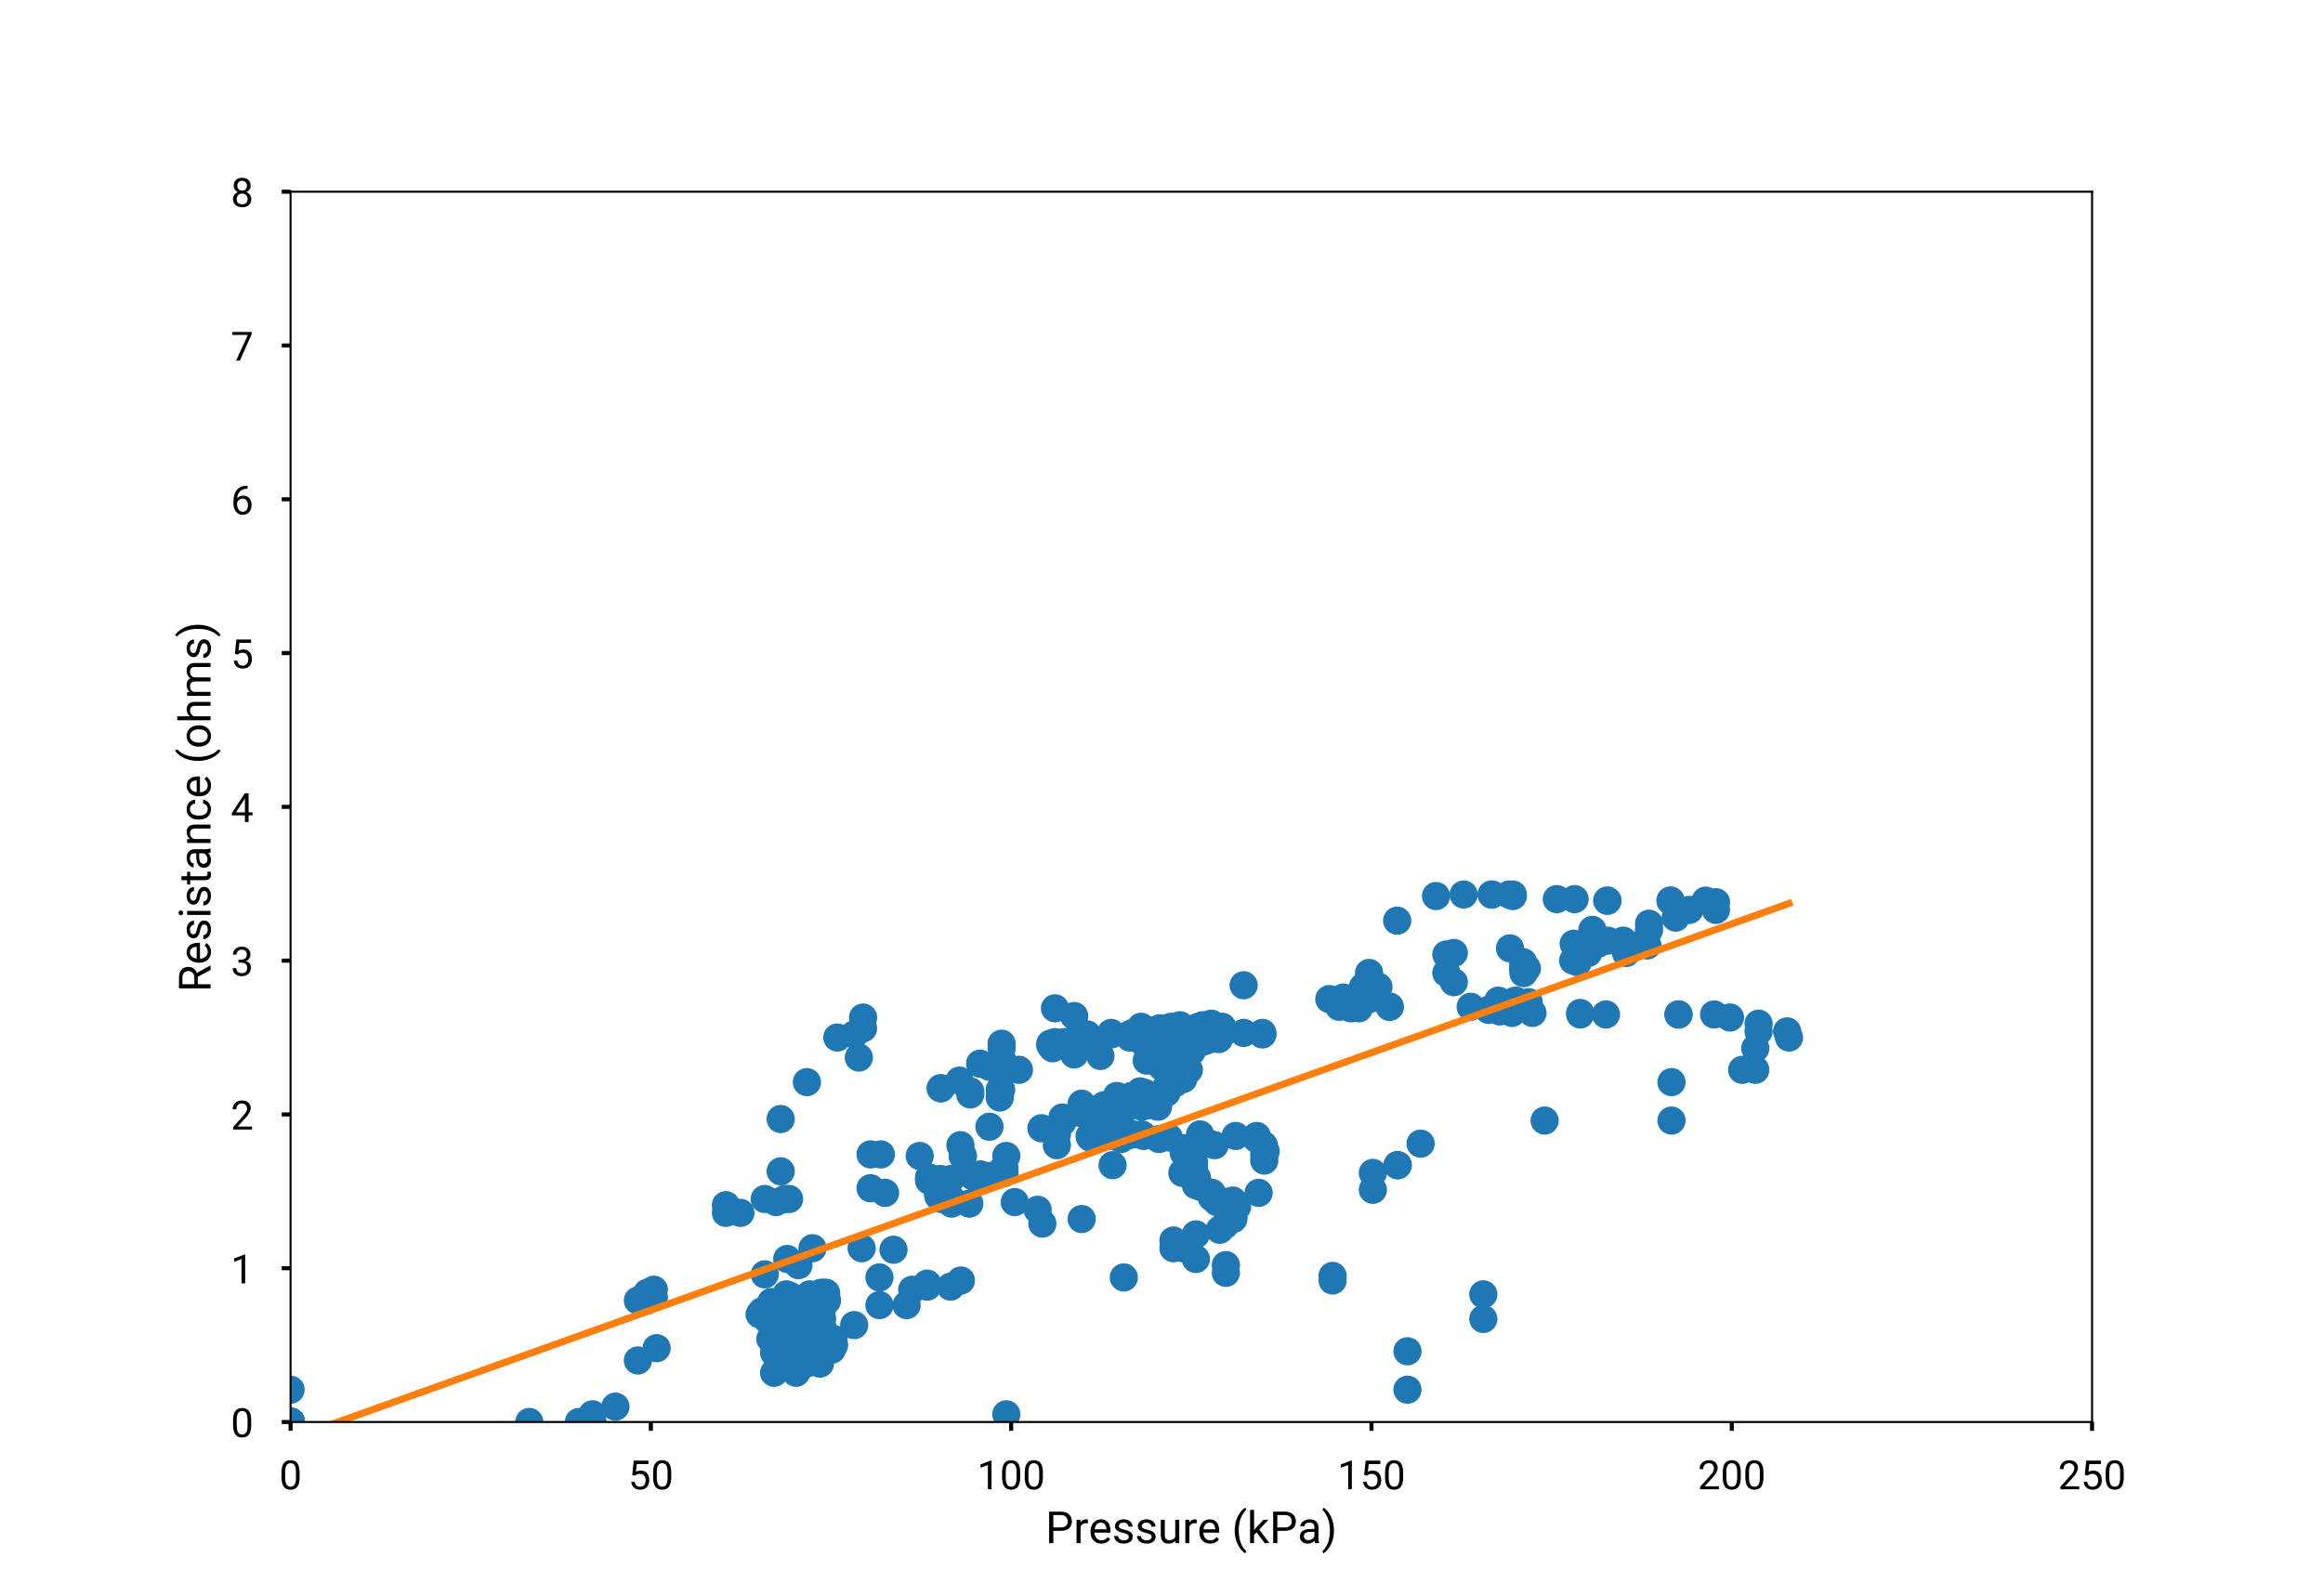 <?xml version="1.0" encoding="utf-8" standalone="no"?>
<!DOCTYPE svg PUBLIC "-//W3C//DTD SVG 1.1//EN"
  "http://www.w3.org/Graphics/SVG/1.1/DTD/svg11.dtd">
<!-- Created with matplotlib (http://matplotlib.org/) -->
<svg height="633pt" version="1.1" viewBox="0 0 921 633" width="921pt" xmlns="http://www.w3.org/2000/svg" xmlns:xlink="http://www.w3.org/1999/xlink">
 <defs>
  <style type="text/css">
*{stroke-linecap:butt;stroke-linejoin:round;}
  </style>
 </defs>
 <g id="figure_1">
  <g id="patch_1">
   <path d="M 0 633.6 
L 921.6 633.6 
L 921.6 0 
L 0 0 
z
" style="fill:#ffffff;"/>
  </g>
  <g id="axes_1">
   <g id="patch_2">
    <path d="M 115.2 563.904 
L 829.44 563.904 
L 829.44 76.032 
L 115.2 76.032 
z
" style="fill:#ffffff;"/>
   </g>
   <g id="matplotlib.axis_1">
    <g id="xtick_1">
     <g id="line2d_1">
      <defs>
       <path d="M 0 0 
L 0 3.5 
" id="m666eefedab" style="stroke:#000000;stroke-width:1.6;"/>
      </defs>
      <g>
       <use style="stroke:#000000;stroke-width:1.6;" x="115.2" xlink:href="#m666eefedab" y="563.904"/>
      </g>
     </g>
     <g id="text_1">
      <!-- 0 -->
      <defs>
       <path d="M 50.484 30.328 
Q 50.484 14.453 45.062 6.734 
Q 39.656 -0.984 28.125 -0.984 
Q 16.75 -0.984 11.281 6.562 
Q 5.812 14.109 5.609 29.109 
L 5.609 41.156 
Q 5.609 56.844 11.031 64.453 
Q 16.453 72.078 28.031 72.078 
Q 39.5 72.078 44.922 64.719 
Q 50.344 57.375 50.484 42.047 
z
M 41.453 42.672 
Q 41.453 54.156 38.234 59.406 
Q 35.016 64.656 28.031 64.656 
Q 21.094 64.656 17.922 59.422 
Q 14.75 54.203 14.656 43.359 
L 14.656 28.906 
Q 14.656 17.391 18 11.891 
Q 21.344 6.391 28.125 6.391 
Q 34.812 6.391 38.062 11.562 
Q 41.312 16.75 41.453 27.875 
z
" id="Roboto-Regular-30"/>
      </defs>
      <g transform="translate(110.707 590.604)scale(0.16 -0.16)">
       <use xlink:href="#Roboto-Regular-30"/>
      </g>
     </g>
    </g>
    <g id="xtick_2">
     <g id="line2d_2">
      <g>
       <use style="stroke:#000000;stroke-width:1.6;" x="258.048" xlink:href="#m666eefedab" y="563.904"/>
      </g>
     </g>
     <g id="text_2">
      <!-- 50 -->
      <defs>
       <path d="M 10.062 35.641 
L 13.672 71.094 
L 50.094 71.094 
L 50.094 62.75 
L 21.344 62.75 
L 19.188 43.359 
Q 24.422 46.438 31.062 46.438 
Q 40.766 46.438 46.484 40.016 
Q 52.203 33.594 52.203 22.656 
Q 52.203 11.672 46.266 5.344 
Q 40.328 -0.984 29.688 -0.984 
Q 20.266 -0.984 14.297 4.234 
Q 8.344 9.469 7.516 18.703 
L 16.062 18.703 
Q 16.891 12.594 20.406 9.484 
Q 23.922 6.391 29.688 6.391 
Q 35.984 6.391 39.578 10.688 
Q 43.172 14.984 43.172 22.562 
Q 43.172 29.688 39.281 34 
Q 35.406 38.328 28.953 38.328 
Q 23.047 38.328 19.672 35.75 
L 17.281 33.797 
z
" id="Roboto-Regular-35"/>
      </defs>
      <g transform="translate(249.063 590.604)scale(0.16 -0.16)">
       <use xlink:href="#Roboto-Regular-35"/>
       <use x="56.152" xlink:href="#Roboto-Regular-30"/>
      </g>
     </g>
    </g>
    <g id="xtick_3">
     <g id="line2d_3">
      <g>
       <use style="stroke:#000000;stroke-width:1.6;" x="400.896" xlink:href="#m666eefedab" y="563.904"/>
      </g>
     </g>
     <g id="text_3">
      <!-- 100 -->
      <defs>
       <path d="M 35.594 0 
L 26.516 0 
L 26.516 60.203 
L 8.297 53.516 
L 8.297 61.719 
L 34.188 71.438 
L 35.594 71.438 
z
" id="Roboto-Regular-31"/>
      </defs>
      <g transform="translate(387.418 590.604)scale(0.16 -0.16)">
       <use xlink:href="#Roboto-Regular-31"/>
       <use x="56.152" xlink:href="#Roboto-Regular-30"/>
       <use x="112.305" xlink:href="#Roboto-Regular-30"/>
      </g>
     </g>
    </g>
    <g id="xtick_4">
     <g id="line2d_4">
      <g>
       <use style="stroke:#000000;stroke-width:1.6;" x="543.744" xlink:href="#m666eefedab" y="563.904"/>
      </g>
     </g>
     <g id="text_4">
      <!-- 150 -->
      <g transform="translate(530.266 590.604)scale(0.16 -0.16)">
       <use xlink:href="#Roboto-Regular-31"/>
       <use x="56.152" xlink:href="#Roboto-Regular-35"/>
       <use x="112.305" xlink:href="#Roboto-Regular-30"/>
      </g>
     </g>
    </g>
    <g id="xtick_5">
     <g id="line2d_5">
      <g>
       <use style="stroke:#000000;stroke-width:1.6;" x="686.592" xlink:href="#m666eefedab" y="563.904"/>
      </g>
     </g>
     <g id="text_5">
      <!-- 200 -->
      <defs>
       <path d="M 52.484 0 
L 5.906 0 
L 5.906 6.5 
L 30.516 33.844 
Q 35.984 40.047 38.062 43.922 
Q 40.141 47.797 40.141 51.953 
Q 40.141 57.516 36.766 61.078 
Q 33.406 64.656 27.781 64.656 
Q 21.047 64.656 17.312 60.812 
Q 13.578 56.984 13.578 50.141 
L 4.547 50.141 
Q 4.547 59.969 10.859 66.016 
Q 17.188 72.078 27.781 72.078 
Q 37.703 72.078 43.453 66.875 
Q 49.219 61.672 49.219 53.031 
Q 49.219 42.531 35.844 28.031 
L 16.797 7.375 
L 52.484 7.375 
z
" id="Roboto-Regular-32"/>
      </defs>
      <g transform="translate(673.115 590.604)scale(0.16 -0.16)">
       <use xlink:href="#Roboto-Regular-32"/>
       <use x="56.152" xlink:href="#Roboto-Regular-30"/>
       <use x="112.305" xlink:href="#Roboto-Regular-30"/>
      </g>
     </g>
    </g>
    <g id="xtick_6">
     <g id="line2d_6">
      <g>
       <use style="stroke:#000000;stroke-width:1.6;" x="829.44" xlink:href="#m666eefedab" y="563.904"/>
      </g>
     </g>
     <g id="text_6">
      <!-- 250 -->
      <g transform="translate(815.962 590.604)scale(0.16 -0.16)">
       <use xlink:href="#Roboto-Regular-32"/>
       <use x="56.152" xlink:href="#Roboto-Regular-35"/>
       <use x="112.305" xlink:href="#Roboto-Regular-30"/>
      </g>
     </g>
    </g>
    <g id="text_7">
     <!-- Pressure (kPa) -->
     <defs>
      <path d="M 17.625 27.828 
L 17.625 0 
L 8.25 0 
L 8.25 71.094 
L 34.469 71.094 
Q 46.141 71.094 52.75 65.141 
Q 59.375 59.188 59.375 49.359 
Q 59.375 39.016 52.906 33.422 
Q 46.438 27.828 34.375 27.828 
z
M 17.625 35.5 
L 34.469 35.5 
Q 42 35.5 46 39.031 
Q 50 42.578 50 49.266 
Q 50 55.609 46 59.422 
Q 42 63.234 35.016 63.375 
L 17.625 63.375 
z
" id="Roboto-Regular-50"/>
      <path d="M 32.375 44.734 
Q 30.328 45.062 27.938 45.062 
Q 19.047 45.062 15.875 37.5 
L 15.875 0 
L 6.844 0 
L 6.844 52.828 
L 15.625 52.828 
L 15.766 46.734 
Q 20.219 53.812 28.375 53.812 
Q 31 53.812 32.375 53.125 
z
" id="Roboto-Regular-72"/>
      <path d="M 28.766 -0.984 
Q 18.016 -0.984 11.281 6.078 
Q 4.547 13.141 4.547 24.953 
L 4.547 26.609 
Q 4.547 34.469 7.547 40.641 
Q 10.547 46.828 15.938 50.312 
Q 21.344 53.812 27.641 53.812 
Q 37.938 53.812 43.641 47.016 
Q 49.359 40.234 49.359 27.594 
L 49.359 23.828 
L 13.578 23.828 
Q 13.766 16.016 18.141 11.203 
Q 22.516 6.391 29.25 6.391 
Q 34.031 6.391 37.344 8.344 
Q 40.672 10.297 43.172 13.531 
L 48.688 9.234 
Q 42.047 -0.984 28.766 -0.984 
z
M 27.641 46.391 
Q 22.172 46.391 18.453 42.406 
Q 14.75 38.422 13.875 31.25 
L 40.328 31.25 
L 40.328 31.938 
Q 39.938 38.812 36.609 42.594 
Q 33.297 46.391 27.641 46.391 
z
" id="Roboto-Regular-65"/>
      <path d="M 37.594 14.016 
Q 37.594 17.672 34.828 19.703 
Q 32.078 21.734 25.219 23.188 
Q 18.359 24.656 14.328 26.703 
Q 10.297 28.766 8.375 31.594 
Q 6.453 34.422 6.453 38.328 
Q 6.453 44.828 11.938 49.312 
Q 17.438 53.812 25.984 53.812 
Q 34.969 53.812 40.547 49.172 
Q 46.141 44.531 46.141 37.312 
L 37.062 37.312 
Q 37.062 41.016 33.906 43.703 
Q 30.766 46.391 25.984 46.391 
Q 21.047 46.391 18.266 44.234 
Q 15.484 42.094 15.484 38.625 
Q 15.484 35.359 18.062 33.688 
Q 20.656 32.031 27.422 30.516 
Q 34.188 29 38.375 26.906 
Q 42.578 24.812 44.594 21.844 
Q 46.625 18.891 46.625 14.656 
Q 46.625 7.562 40.953 3.281 
Q 35.297 -0.984 26.266 -0.984 
Q 19.922 -0.984 15.031 1.266 
Q 10.156 3.516 7.391 7.547 
Q 4.641 11.578 4.641 16.266 
L 13.672 16.266 
Q 13.922 11.719 17.312 9.047 
Q 20.703 6.391 26.266 6.391 
Q 31.391 6.391 34.484 8.469 
Q 37.594 10.547 37.594 14.016 
z
" id="Roboto-Regular-73"/>
      <path d="M 39.453 5.219 
Q 34.188 -0.984 23.969 -0.984 
Q 15.531 -0.984 11.109 3.922 
Q 6.688 8.844 6.641 18.453 
L 6.641 52.828 
L 15.672 52.828 
L 15.672 18.703 
Q 15.672 6.688 25.438 6.688 
Q 35.797 6.688 39.203 14.406 
L 39.203 52.828 
L 48.25 52.828 
L 48.25 0 
L 39.656 0 
z
" id="Roboto-Regular-75"/>
      <path id="Roboto-Regular-20"/>
      <path d="M 6.5 28.859 
Q 6.5 39.891 9.453 50.047 
Q 12.406 60.203 18.266 68.5 
Q 24.125 76.812 30.422 80.219 
L 32.281 74.266 
Q 25.141 68.797 20.578 57.562 
Q 16.016 46.344 15.578 32.422 
L 15.531 28.266 
Q 15.531 9.422 22.406 -4.438 
Q 26.562 -12.75 32.281 -17.438 
L 30.422 -22.953 
Q 23.922 -19.344 18.016 -10.844 
Q 6.5 5.766 6.5 28.859 
z
" id="Roboto-Regular-28"/>
      <path d="M 21.578 24.469 
L 15.922 18.562 
L 15.922 0 
L 6.891 0 
L 6.891 75 
L 15.922 75 
L 15.922 29.641 
L 20.75 35.453 
L 37.203 52.828 
L 48.188 52.828 
L 27.641 30.766 
L 50.594 0 
L 39.984 0 
z
" id="Roboto-Regular-6b"/>
      <path d="M 39.453 0 
Q 38.672 1.562 38.188 5.562 
Q 31.891 -0.984 23.141 -0.984 
Q 15.328 -0.984 10.328 3.438 
Q 5.328 7.859 5.328 14.656 
Q 5.328 22.906 11.594 27.469 
Q 17.875 32.031 29.25 32.031 
L 38.031 32.031 
L 38.031 36.188 
Q 38.031 40.922 35.203 43.719 
Q 32.375 46.531 26.859 46.531 
Q 22.016 46.531 18.75 44.094 
Q 15.484 41.656 15.484 38.188 
L 6.391 38.188 
Q 6.391 42.141 9.203 45.828 
Q 12.016 49.516 16.812 51.656 
Q 21.625 53.812 27.391 53.812 
Q 36.531 53.812 41.703 49.234 
Q 46.875 44.672 47.078 36.672 
L 47.078 12.359 
Q 47.078 5.078 48.922 0.781 
L 48.922 0 
z
M 24.469 6.891 
Q 28.719 6.891 32.516 9.078 
Q 36.328 11.281 38.031 14.797 
L 38.031 25.641 
L 30.953 25.641 
Q 14.359 25.641 14.359 15.922 
Q 14.359 11.672 17.188 9.281 
Q 20.016 6.891 24.469 6.891 
z
" id="Roboto-Regular-61"/>
      <path d="M 27.688 28.375 
Q 27.688 17.484 24.828 7.5 
Q 21.969 -2.484 16.078 -10.938 
Q 10.203 -19.391 3.766 -22.953 
L 1.859 -17.438 
Q 9.375 -11.672 13.938 0.453 
Q 18.5 12.594 18.609 27.391 
L 18.609 28.953 
Q 18.609 39.203 16.453 48.016 
Q 14.312 56.844 10.469 63.812 
Q 6.641 70.797 1.859 74.703 
L 3.766 80.219 
Q 10.203 76.656 16.031 68.312 
Q 21.875 59.969 24.781 49.906 
Q 27.688 39.844 27.688 28.375 
z
" id="Roboto-Regular-29"/>
     </defs>
     <g transform="translate(414.515 611.972)scale(0.176 -0.176)">
      <use xlink:href="#Roboto-Regular-50"/>
      <use x="63.086" xlink:href="#Roboto-Regular-72"/>
      <use x="96.924" xlink:href="#Roboto-Regular-65"/>
      <use x="149.902" xlink:href="#Roboto-Regular-73"/>
      <use x="201.465" xlink:href="#Roboto-Regular-73"/>
      <use x="253.027" xlink:href="#Roboto-Regular-75"/>
      <use x="308.154" xlink:href="#Roboto-Regular-72"/>
      <use x="341.992" xlink:href="#Roboto-Regular-65"/>
      <use x="394.971" xlink:href="#Roboto-Regular-20"/>
      <use x="419.727" xlink:href="#Roboto-Regular-28"/>
      <use x="453.906" xlink:href="#Roboto-Regular-6b"/>
      <use x="504.59" xlink:href="#Roboto-Regular-50"/>
      <use x="567.676" xlink:href="#Roboto-Regular-61"/>
      <use x="622.07" xlink:href="#Roboto-Regular-29"/>
     </g>
    </g>
   </g>
   <g id="matplotlib.axis_2">
    <g id="ytick_1">
     <g id="line2d_7">
      <defs>
       <path d="M 0 0 
L -3.5 0 
" id="m9b74b07552" style="stroke:#000000;stroke-width:1.6;"/>
      </defs>
      <g>
       <use style="stroke:#000000;stroke-width:1.6;" x="115.2" xlink:href="#m9b74b07552" y="563.904"/>
      </g>
     </g>
     <g id="text_8">
      <!-- 0 -->
      <g transform="translate(91.515 569.904)scale(0.16 -0.16)">
       <use xlink:href="#Roboto-Regular-30"/>
      </g>
     </g>
    </g>
    <g id="ytick_2">
     <g id="line2d_8">
      <g>
       <use style="stroke:#000000;stroke-width:1.6;" x="115.2" xlink:href="#m9b74b07552" y="502.92"/>
      </g>
     </g>
     <g id="text_9">
      <!-- 1 -->
      <g transform="translate(91.515 508.92)scale(0.16 -0.16)">
       <use xlink:href="#Roboto-Regular-31"/>
      </g>
     </g>
    </g>
    <g id="ytick_3">
     <g id="line2d_9">
      <g>
       <use style="stroke:#000000;stroke-width:1.6;" x="115.2" xlink:href="#m9b74b07552" y="441.936"/>
      </g>
     </g>
     <g id="text_10">
      <!-- 2 -->
      <g transform="translate(91.515 447.936)scale(0.16 -0.16)">
       <use xlink:href="#Roboto-Regular-32"/>
      </g>
     </g>
    </g>
    <g id="ytick_4">
     <g id="line2d_10">
      <g>
       <use style="stroke:#000000;stroke-width:1.6;" x="115.2" xlink:href="#m9b74b07552" y="380.952"/>
      </g>
     </g>
     <g id="text_11">
      <!-- 3 -->
      <defs>
       <path d="M 19.047 39.938 
L 25.828 39.938 
Q 32.234 40.047 35.891 43.312 
Q 39.547 46.578 39.547 52.156 
Q 39.547 64.656 27.094 64.656 
Q 21.234 64.656 17.75 61.297 
Q 14.266 57.953 14.266 52.438 
L 5.219 52.438 
Q 5.219 60.891 11.391 66.484 
Q 17.578 72.078 27.094 72.078 
Q 37.156 72.078 42.859 66.75 
Q 48.578 61.422 48.578 51.953 
Q 48.578 47.312 45.578 42.969 
Q 42.578 38.625 37.406 36.469 
Q 43.266 34.625 46.453 30.328 
Q 49.656 26.031 49.656 19.828 
Q 49.656 10.25 43.406 4.625 
Q 37.156 -0.984 27.141 -0.984 
Q 17.141 -0.984 10.859 4.438 
Q 4.594 9.859 4.594 18.75 
L 13.672 18.75 
Q 13.672 13.141 17.328 9.766 
Q 21 6.391 27.156 6.391 
Q 33.688 6.391 37.156 9.812 
Q 40.625 13.234 40.625 19.625 
Q 40.625 25.828 36.812 29.141 
Q 33.016 32.469 25.828 32.562 
L 19.047 32.562 
z
" id="Roboto-Regular-33"/>
      </defs>
      <g transform="translate(91.515 386.952)scale(0.16 -0.16)">
       <use xlink:href="#Roboto-Regular-33"/>
      </g>
     </g>
    </g>
    <g id="ytick_5">
     <g id="line2d_11">
      <g>
       <use style="stroke:#000000;stroke-width:1.6;" x="115.2" xlink:href="#m9b74b07552" y="319.968"/>
      </g>
     </g>
     <g id="text_12">
      <!-- 4 -->
      <defs>
       <path d="M 44.047 23.875 
L 53.906 23.875 
L 53.906 16.5 
L 44.047 16.5 
L 44.047 0 
L 34.969 0 
L 34.969 16.5 
L 2.594 16.5 
L 2.594 21.828 
L 34.422 71.094 
L 44.047 71.094 
z
M 12.844 23.875 
L 34.969 23.875 
L 34.969 58.734 
L 33.891 56.781 
z
" id="Roboto-Regular-34"/>
      </defs>
      <g transform="translate(91.515 325.968)scale(0.16 -0.16)">
       <use xlink:href="#Roboto-Regular-34"/>
      </g>
     </g>
    </g>
    <g id="ytick_6">
     <g id="line2d_12">
      <g>
       <use style="stroke:#000000;stroke-width:1.6;" x="115.2" xlink:href="#m9b74b07552" y="258.984"/>
      </g>
     </g>
     <g id="text_13">
      <!-- 5 -->
      <g transform="translate(91.515 264.984)scale(0.16 -0.16)">
       <use xlink:href="#Roboto-Regular-35"/>
      </g>
     </g>
    </g>
    <g id="ytick_7">
     <g id="line2d_13">
      <g>
       <use style="stroke:#000000;stroke-width:1.6;" x="115.2" xlink:href="#m9b74b07552" y="198"/>
      </g>
     </g>
     <g id="text_14">
      <!-- 6 -->
      <defs>
       <path d="M 41.359 71.141 
L 41.359 63.484 
L 39.703 63.484 
Q 29.156 63.281 22.906 57.219 
Q 16.656 51.172 15.672 40.188 
Q 21.297 46.625 31 46.625 
Q 40.281 46.625 45.828 40.078 
Q 51.375 33.547 51.375 23.188 
Q 51.375 12.203 45.391 5.609 
Q 39.406 -0.984 29.344 -0.984 
Q 19.141 -0.984 12.797 6.859 
Q 6.453 14.703 6.453 27.047 
L 6.453 30.516 
Q 6.453 50.141 14.812 60.516 
Q 23.188 70.906 39.75 71.141 
z
M 29.5 39.109 
Q 24.859 39.109 20.953 36.328 
Q 17.047 33.547 15.531 29.344 
L 15.531 26.031 
Q 15.531 17.234 19.484 11.859 
Q 23.438 6.5 29.344 6.5 
Q 35.453 6.5 38.938 10.984 
Q 42.438 15.484 42.438 22.75 
Q 42.438 30.078 38.891 34.594 
Q 35.359 39.109 29.5 39.109 
z
" id="Roboto-Regular-36"/>
      </defs>
      <g transform="translate(91.515 204)scale(0.16 -0.16)">
       <use xlink:href="#Roboto-Regular-36"/>
      </g>
     </g>
    </g>
    <g id="ytick_8">
     <g id="line2d_14">
      <g>
       <use style="stroke:#000000;stroke-width:1.6;" x="115.2" xlink:href="#m9b74b07552" y="137.016"/>
      </g>
     </g>
     <g id="text_15">
      <!-- 7 -->
      <defs>
       <path d="M 51.812 66.016 
L 22.359 0 
L 12.891 0 
L 42.234 63.672 
L 3.766 63.672 
L 3.766 71.094 
L 51.812 71.094 
z
" id="Roboto-Regular-37"/>
      </defs>
      <g transform="translate(91.515 143.016)scale(0.16 -0.16)">
       <use xlink:href="#Roboto-Regular-37"/>
      </g>
     </g>
    </g>
    <g id="ytick_9">
     <g id="line2d_15">
      <g>
       <use style="stroke:#000000;stroke-width:1.6;" x="115.2" xlink:href="#m9b74b07552" y="76.032"/>
      </g>
     </g>
     <g id="text_16">
      <!-- 8 -->
      <defs>
       <path d="M 49.031 52.547 
Q 49.031 47.219 46.219 43.062 
Q 43.406 38.922 38.625 36.578 
Q 44.188 34.188 47.438 29.594 
Q 50.688 25 50.688 19.188 
Q 50.688 9.969 44.453 4.484 
Q 38.234 -0.984 28.078 -0.984 
Q 17.828 -0.984 11.641 4.516 
Q 5.469 10.016 5.469 19.188 
Q 5.469 24.953 8.609 29.594 
Q 11.766 34.234 17.328 36.625 
Q 12.594 38.969 9.859 43.109 
Q 7.125 47.266 7.125 52.547 
Q 7.125 61.531 12.891 66.797 
Q 18.656 72.078 28.078 72.078 
Q 37.453 72.078 43.234 66.797 
Q 49.031 61.531 49.031 52.547 
z
M 41.656 19.391 
Q 41.656 25.344 37.859 29.094 
Q 34.078 32.859 27.969 32.859 
Q 21.875 32.859 18.188 29.141 
Q 14.5 25.438 14.5 19.375 
Q 14.5 13.328 18.094 9.859 
Q 21.688 6.391 28.078 6.391 
Q 34.422 6.391 38.031 9.875 
Q 41.656 13.375 41.656 19.391 
z
M 28.078 64.656 
Q 22.75 64.656 19.453 61.359 
Q 16.156 58.062 16.156 52.391 
Q 16.156 46.969 19.406 43.625 
Q 22.656 40.281 28.078 40.281 
Q 33.5 40.281 36.734 43.625 
Q 39.984 46.969 39.984 52.391 
Q 39.984 57.812 36.609 61.234 
Q 33.25 64.656 28.078 64.656 
z
" id="Roboto-Regular-38"/>
      </defs>
      <g transform="translate(91.515 82.032)scale(0.16 -0.16)">
       <use xlink:href="#Roboto-Regular-38"/>
      </g>
     </g>
    </g>
    <g id="text_17">
     <!-- Resistance (ohms) -->
     <defs>
      <path d="M 34.328 28.766 
L 17.625 28.766 
L 17.625 0 
L 8.203 0 
L 8.203 71.094 
L 31.734 71.094 
Q 43.75 71.094 50.219 65.625 
Q 56.688 60.156 56.688 49.703 
Q 56.688 43.062 53.094 38.125 
Q 49.516 33.203 43.109 30.766 
L 59.812 0.594 
L 59.812 0 
L 49.75 0 
z
M 17.625 36.422 
L 32.031 36.422 
Q 39.016 36.422 43.141 40.031 
Q 47.266 43.656 47.266 49.703 
Q 47.266 56.297 43.328 59.812 
Q 39.406 63.328 31.984 63.375 
L 17.625 63.375 
z
" id="Roboto-Regular-52"/>
      <path d="M 16.656 0 
L 7.625 0 
L 7.625 52.828 
L 16.656 52.828 
z
M 6.891 66.844 
Q 6.891 69.047 8.234 70.562 
Q 9.578 72.078 12.203 72.078 
Q 14.844 72.078 16.203 70.562 
Q 17.578 69.047 17.578 66.844 
Q 17.578 64.656 16.203 63.188 
Q 14.844 61.719 12.203 61.719 
Q 9.578 61.719 8.234 63.188 
Q 6.891 64.656 6.891 66.844 
z
" id="Roboto-Regular-69"/>
      <path d="M 19.094 65.625 
L 19.094 52.828 
L 28.953 52.828 
L 28.953 45.844 
L 19.094 45.844 
L 19.094 13.094 
Q 19.094 9.906 20.406 8.312 
Q 21.734 6.734 24.906 6.734 
Q 26.469 6.734 29.203 7.328 
L 29.203 0 
Q 25.641 -0.984 22.266 -0.984 
Q 16.219 -0.984 13.141 2.672 
Q 10.062 6.344 10.062 13.094 
L 10.062 45.844 
L 0.438 45.844 
L 0.438 52.828 
L 10.062 52.828 
L 10.062 65.625 
z
" id="Roboto-Regular-74"/>
      <path d="M 15.375 52.828 
L 15.672 46.188 
Q 21.734 53.812 31.5 53.812 
Q 48.25 53.812 48.391 34.906 
L 48.391 0 
L 39.359 0 
L 39.359 34.969 
Q 39.312 40.672 36.75 43.406 
Q 34.188 46.141 28.766 46.141 
Q 24.359 46.141 21.031 43.797 
Q 17.719 41.453 15.875 37.641 
L 15.875 0 
L 6.844 0 
L 6.844 52.828 
z
" id="Roboto-Regular-6e"/>
      <path d="M 28.031 6.391 
Q 32.859 6.391 36.469 9.312 
Q 40.094 12.25 40.484 16.656 
L 49.031 16.656 
Q 48.781 12.109 45.891 8 
Q 43.016 3.906 38.203 1.453 
Q 33.406 -0.984 28.031 -0.984 
Q 17.234 -0.984 10.859 6.219 
Q 4.5 13.422 4.5 25.922 
L 4.5 27.438 
Q 4.5 35.156 7.328 41.156 
Q 10.156 47.172 15.453 50.484 
Q 20.75 53.812 27.984 53.812 
Q 36.859 53.812 42.75 48.484 
Q 48.641 43.172 49.031 34.672 
L 40.484 34.672 
Q 40.094 39.797 36.594 43.094 
Q 33.109 46.391 27.984 46.391 
Q 21.094 46.391 17.312 41.422 
Q 13.531 36.469 13.531 27.094 
L 13.531 25.391 
Q 13.531 16.266 17.281 11.328 
Q 21.047 6.391 28.031 6.391 
z
" id="Roboto-Regular-63"/>
      <path d="M 4.438 26.906 
Q 4.438 34.672 7.484 40.875 
Q 10.547 47.078 15.984 50.438 
Q 21.438 53.812 28.422 53.812 
Q 39.203 53.812 45.875 46.344 
Q 52.547 38.875 52.547 26.469 
L 52.547 25.828 
Q 52.547 18.109 49.578 11.984 
Q 46.625 5.859 41.125 2.438 
Q 35.641 -0.984 28.516 -0.984 
Q 17.781 -0.984 11.109 6.484 
Q 4.438 13.969 4.438 26.266 
z
M 13.531 25.828 
Q 13.531 17.047 17.609 11.719 
Q 21.688 6.391 28.516 6.391 
Q 35.406 6.391 39.453 11.781 
Q 43.5 17.188 43.5 26.906 
Q 43.5 35.594 39.375 40.984 
Q 35.25 46.391 28.422 46.391 
Q 21.734 46.391 17.625 41.062 
Q 13.531 35.75 13.531 25.828 
z
" id="Roboto-Regular-6f"/>
      <path d="M 15.875 46.438 
Q 21.875 53.812 31.5 53.812 
Q 48.25 53.812 48.391 34.906 
L 48.391 0 
L 39.359 0 
L 39.359 34.969 
Q 39.312 40.672 36.75 43.406 
Q 34.188 46.141 28.766 46.141 
Q 24.359 46.141 21.031 43.797 
Q 17.719 41.453 15.875 37.641 
L 15.875 0 
L 6.844 0 
L 6.844 75 
L 15.875 75 
z
" id="Roboto-Regular-68"/>
      <path d="M 15.328 52.828 
L 15.578 46.969 
Q 21.391 53.812 31.25 53.812 
Q 42.328 53.812 46.344 45.312 
Q 48.969 49.125 53.188 51.469 
Q 57.422 53.812 63.188 53.812 
Q 80.562 53.812 80.859 35.406 
L 80.859 0 
L 71.828 0 
L 71.828 34.859 
Q 71.828 40.531 69.234 43.328 
Q 66.656 46.141 60.547 46.141 
Q 55.516 46.141 52.188 43.141 
Q 48.875 40.141 48.344 35.062 
L 48.344 0 
L 39.266 0 
L 39.266 34.625 
Q 39.266 46.141 27.984 46.141 
Q 19.094 46.141 15.828 38.578 
L 15.828 0 
L 6.781 0 
L 6.781 52.828 
z
" id="Roboto-Regular-6d"/>
     </defs>
     <g transform="translate(83.475 393.407)rotate(-90)scale(0.176 -0.176)">
      <use xlink:href="#Roboto-Regular-52"/>
      <use x="61.572" xlink:href="#Roboto-Regular-65"/>
      <use x="114.551" xlink:href="#Roboto-Regular-73"/>
      <use x="166.113" xlink:href="#Roboto-Regular-69"/>
      <use x="190.381" xlink:href="#Roboto-Regular-73"/>
      <use x="241.943" xlink:href="#Roboto-Regular-74"/>
      <use x="274.609" xlink:href="#Roboto-Regular-61"/>
      <use x="329.004" xlink:href="#Roboto-Regular-6e"/>
      <use x="384.18" xlink:href="#Roboto-Regular-63"/>
      <use x="436.523" xlink:href="#Roboto-Regular-65"/>
      <use x="489.502" xlink:href="#Roboto-Regular-20"/>
      <use x="514.258" xlink:href="#Roboto-Regular-28"/>
      <use x="548.438" xlink:href="#Roboto-Regular-6f"/>
      <use x="605.469" xlink:href="#Roboto-Regular-68"/>
      <use x="660.547" xlink:href="#Roboto-Regular-6d"/>
      <use x="748.193" xlink:href="#Roboto-Regular-73"/>
      <use x="799.756" xlink:href="#Roboto-Regular-29"/>
     </g>
    </g>
   </g>
   <g id="line2d_16">
    <defs>
     <path d="M 0 5.6 
C 1.485 5.6 2.91 5.01 3.96 3.96 
C 5.01 2.91 5.6 1.485 5.6 0 
C 5.6 -1.485 5.01 -2.91 3.96 -3.96 
C 2.91 -5.01 1.485 -5.6 0 -5.6 
C -1.485 -5.6 -2.91 -5.01 -3.96 -3.96 
C -5.01 -2.91 -5.6 -1.485 -5.6 0 
C -5.6 1.485 -5.01 2.91 -3.96 3.96 
C -2.91 5.01 -1.485 5.6 0 5.6 
z
" id="m9ba93c3225"/>
    </defs>
    <g clip-path="url(#p24eb808ef5)">
     <use style="fill:#1f77b4;" x="115.2" xlink:href="#m9ba93c3225" y="563.904"/>
     <use style="fill:#1f77b4;" x="115.2" xlink:href="#m9ba93c3225" y="563.904"/>
     <use style="fill:#1f77b4;" x="115.2" xlink:href="#m9ba93c3225" y="563.904"/>
     <use style="fill:#1f77b4;" x="115.2" xlink:href="#m9ba93c3225" y="563.904"/>
     <use style="fill:#1f77b4;" x="115.2" xlink:href="#m9ba93c3225" y="563.904"/>
     <use style="fill:#1f77b4;" x="115.2" xlink:href="#m9ba93c3225" y="563.904"/>
     <use style="fill:#1f77b4;" x="115.2" xlink:href="#m9ba93c3225" y="563.904"/>
     <use style="fill:#1f77b4;" x="115.2" xlink:href="#m9ba93c3225" y="563.904"/>
     <use style="fill:#1f77b4;" x="115.2" xlink:href="#m9ba93c3225" y="563.904"/>
     <use style="fill:#1f77b4;" x="115.2" xlink:href="#m9ba93c3225" y="563.904"/>
     <use style="fill:#1f77b4;" x="115.2" xlink:href="#m9ba93c3225" y="563.904"/>
     <use style="fill:#1f77b4;" x="115.2" xlink:href="#m9ba93c3225" y="563.904"/>
     <use style="fill:#1f77b4;" x="115.2" xlink:href="#m9ba93c3225" y="563.904"/>
     <use style="fill:#1f77b4;" x="115.2" xlink:href="#m9ba93c3225" y="563.904"/>
     <use style="fill:#1f77b4;" x="115.2" xlink:href="#m9ba93c3225" y="563.904"/>
     <use style="fill:#1f77b4;" x="115.2" xlink:href="#m9ba93c3225" y="563.904"/>
     <use style="fill:#1f77b4;" x="115.2" xlink:href="#m9ba93c3225" y="563.904"/>
     <use style="fill:#1f77b4;" x="115.2" xlink:href="#m9ba93c3225" y="563.904"/>
     <use style="fill:#1f77b4;" x="115.2" xlink:href="#m9ba93c3225" y="563.904"/>
     <use style="fill:#1f77b4;" x="115.2" xlink:href="#m9ba93c3225" y="563.904"/>
     <use style="fill:#1f77b4;" x="115.2" xlink:href="#m9ba93c3225" y="563.904"/>
     <use style="fill:#1f77b4;" x="115.2" xlink:href="#m9ba93c3225" y="563.904"/>
     <use style="fill:#1f77b4;" x="115.2" xlink:href="#m9ba93c3225" y="563.904"/>
     <use style="fill:#1f77b4;" x="115.2" xlink:href="#m9ba93c3225" y="563.904"/>
     <use style="fill:#1f77b4;" x="115.2" xlink:href="#m9ba93c3225" y="563.904"/>
     <use style="fill:#1f77b4;" x="115.2" xlink:href="#m9ba93c3225" y="563.904"/>
     <use style="fill:#1f77b4;" x="115.2" xlink:href="#m9ba93c3225" y="563.904"/>
     <use style="fill:#1f77b4;" x="115.2" xlink:href="#m9ba93c3225" y="563.904"/>
     <use style="fill:#1f77b4;" x="115.2" xlink:href="#m9ba93c3225" y="563.904"/>
     <use style="fill:#1f77b4;" x="115.2" xlink:href="#m9ba93c3225" y="563.904"/>
     <use style="fill:#1f77b4;" x="115.2" xlink:href="#m9ba93c3225" y="563.904"/>
     <use style="fill:#1f77b4;" x="115.2" xlink:href="#m9ba93c3225" y="563.904"/>
     <use style="fill:#1f77b4;" x="115.2" xlink:href="#m9ba93c3225" y="563.904"/>
     <use style="fill:#1f77b4;" x="115.2" xlink:href="#m9ba93c3225" y="563.904"/>
     <use style="fill:#1f77b4;" x="115.2" xlink:href="#m9ba93c3225" y="563.904"/>
     <use style="fill:#1f77b4;" x="115.2" xlink:href="#m9ba93c3225" y="563.904"/>
     <use style="fill:#1f77b4;" x="115.2" xlink:href="#m9ba93c3225" y="563.904"/>
     <use style="fill:#1f77b4;" x="115.2" xlink:href="#m9ba93c3225" y="563.904"/>
     <use style="fill:#1f77b4;" x="115.2" xlink:href="#m9ba93c3225" y="563.904"/>
     <use style="fill:#1f77b4;" x="115.2" xlink:href="#m9ba93c3225" y="563.904"/>
     <use style="fill:#1f77b4;" x="115.2" xlink:href="#m9ba93c3225" y="563.904"/>
     <use style="fill:#1f77b4;" x="115.2" xlink:href="#m9ba93c3225" y="563.904"/>
     <use style="fill:#1f77b4;" x="115.2" xlink:href="#m9ba93c3225" y="563.904"/>
     <use style="fill:#1f77b4;" x="115.2" xlink:href="#m9ba93c3225" y="563.904"/>
     <use style="fill:#1f77b4;" x="115.2" xlink:href="#m9ba93c3225" y="563.904"/>
     <use style="fill:#1f77b4;" x="115.2" xlink:href="#m9ba93c3225" y="563.904"/>
     <use style="fill:#1f77b4;" x="115.2" xlink:href="#m9ba93c3225" y="563.904"/>
     <use style="fill:#1f77b4;" x="115.2" xlink:href="#m9ba93c3225" y="563.904"/>
     <use style="fill:#1f77b4;" x="115.2" xlink:href="#m9ba93c3225" y="563.904"/>
     <use style="fill:#1f77b4;" x="115.2" xlink:href="#m9ba93c3225" y="563.904"/>
     <use style="fill:#1f77b4;" x="115.2" xlink:href="#m9ba93c3225" y="563.904"/>
     <use style="fill:#1f77b4;" x="115.2" xlink:href="#m9ba93c3225" y="563.904"/>
     <use style="fill:#1f77b4;" x="115.2" xlink:href="#m9ba93c3225" y="563.904"/>
     <use style="fill:#1f77b4;" x="115.2" xlink:href="#m9ba93c3225" y="563.904"/>
     <use style="fill:#1f77b4;" x="115.2" xlink:href="#m9ba93c3225" y="563.904"/>
     <use style="fill:#1f77b4;" x="115.2" xlink:href="#m9ba93c3225" y="563.904"/>
     <use style="fill:#1f77b4;" x="115.2" xlink:href="#m9ba93c3225" y="563.904"/>
     <use style="fill:#1f77b4;" x="115.2" xlink:href="#m9ba93c3225" y="563.904"/>
     <use style="fill:#1f77b4;" x="115.2" xlink:href="#m9ba93c3225" y="551.097"/>
     <use style="fill:#1f77b4;" x="558.021" xlink:href="#m9ba93c3225" y="551.097"/>
     <use style="fill:#1f77b4;" x="558.021" xlink:href="#m9ba93c3225" y="535.851"/>
     <use style="fill:#1f77b4;" x="588.087" xlink:href="#m9ba93c3225" y="523.045"/>
     <use style="fill:#1f77b4;" x="588.087" xlink:href="#m9ba93c3225" y="513.287"/>
     <use style="fill:#1f77b4;" x="528.327" xlink:href="#m9ba93c3225" y="507.799"/>
     <use style="fill:#1f77b4;" x="528.327" xlink:href="#m9ba93c3225" y="505.969"/>
     <use style="fill:#1f77b4;" x="486.012" xlink:href="#m9ba93c3225" y="504.75"/>
     <use style="fill:#1f77b4;" x="486.012" xlink:href="#m9ba93c3225" y="501.7"/>
     <use style="fill:#1f77b4;" x="474.134" xlink:href="#m9ba93c3225" y="499.261"/>
     <use style="fill:#1f77b4;" x="469.123" xlink:href="#m9ba93c3225" y="494.992"/>
     <use style="fill:#1f77b4;" x="465.226" xlink:href="#m9ba93c3225" y="494.992"/>
     <use style="fill:#1f77b4;" x="465.226" xlink:href="#m9ba93c3225" y="491.943"/>
     <use style="fill:#1f77b4;" x="474.134" xlink:href="#m9ba93c3225" y="489.504"/>
     <use style="fill:#1f77b4;" x="483.599" xlink:href="#m9ba93c3225" y="487.674"/>
     <use style="fill:#1f77b4;" x="485.641" xlink:href="#m9ba93c3225" y="485.844"/>
     <use style="fill:#1f77b4;" x="488.053" xlink:href="#m9ba93c3225" y="483.405"/>
     <use style="fill:#1f77b4;" x="488.981" xlink:href="#m9ba93c3225" y="483.405"/>
     <use style="fill:#1f77b4;" x="488.981" xlink:href="#m9ba93c3225" y="482.185"/>
     <use style="fill:#1f77b4;" x="488.239" xlink:href="#m9ba93c3225" y="480.966"/>
     <use style="fill:#1f77b4;" x="488.239" xlink:href="#m9ba93c3225" y="477.307"/>
     <use style="fill:#1f77b4;" x="490.466" xlink:href="#m9ba93c3225" y="478.526"/>
     <use style="fill:#1f77b4;" x="489.909" xlink:href="#m9ba93c3225" y="477.307"/>
     <use style="fill:#1f77b4;" x="488.796" xlink:href="#m9ba93c3225" y="476.087"/>
     <use style="fill:#1f77b4;" x="482.486" xlink:href="#m9ba93c3225" y="476.697"/>
     <use style="fill:#1f77b4;" x="482.486" xlink:href="#m9ba93c3225" y="475.477"/>
     <use style="fill:#1f77b4;" x="480.444" xlink:href="#m9ba93c3225" y="474.867"/>
     <use style="fill:#1f77b4;" x="480.444" xlink:href="#m9ba93c3225" y="473.038"/>
     <use style="fill:#1f77b4;" x="475.804" xlink:href="#m9ba93c3225" y="470.598"/>
     <use style="fill:#1f77b4;" x="474.134" xlink:href="#m9ba93c3225" y="469.989"/>
     <use style="fill:#1f77b4;" x="474.134" xlink:href="#m9ba93c3225" y="468.159"/>
     <use style="fill:#1f77b4;" x="474.32" xlink:href="#m9ba93c3225" y="466.939"/>
     <use style="fill:#1f77b4;" x="474.505" xlink:href="#m9ba93c3225" y="466.939"/>
     <use style="fill:#1f77b4;" x="468.752" xlink:href="#m9ba93c3225" y="465.11"/>
     <use style="fill:#1f77b4;" x="470.979" xlink:href="#m9ba93c3225" y="464.5"/>
     <use style="fill:#1f77b4;" x="473.392" xlink:href="#m9ba93c3225" y="462.061"/>
     <use style="fill:#1f77b4;" x="473.392" xlink:href="#m9ba93c3225" y="460.841"/>
     <use style="fill:#1f77b4;" x="472.649" xlink:href="#m9ba93c3225" y="460.231"/>
     <use style="fill:#1f77b4;" x="472.278" xlink:href="#m9ba93c3225" y="459.012"/>
     <use style="fill:#1f77b4;" x="472.278" xlink:href="#m9ba93c3225" y="458.402"/>
     <use style="fill:#1f77b4;" x="469.309" xlink:href="#m9ba93c3225" y="457.182"/>
     <use style="fill:#1f77b4;" x="469.309" xlink:href="#m9ba93c3225" y="455.352"/>
     <use style="fill:#1f77b4;" x="474.134" xlink:href="#m9ba93c3225" y="455.352"/>
     <use style="fill:#1f77b4;" x="479.331" xlink:href="#m9ba93c3225" y="453.523"/>
     <use style="fill:#1f77b4;" x="481.558" xlink:href="#m9ba93c3225" y="454.133"/>
     <use style="fill:#1f77b4;" x="445.553" xlink:href="#m9ba93c3225" y="506.579"/>
     <use style="fill:#1f77b4;" x="348.674" xlink:href="#m9ba93c3225" y="506.579"/>
     <use style="fill:#1f77b4;" x="348.674" xlink:href="#m9ba93c3225" y="517.556"/>
     <use style="fill:#1f77b4;" x="361.666" xlink:href="#m9ba93c3225" y="511.458"/>
     <use style="fill:#1f77b4;" x="380.967" xlink:href="#m9ba93c3225" y="507.799"/>
     <use style="fill:#1f77b4;" x="376.884" xlink:href="#m9ba93c3225" y="510.238"/>
     <use style="fill:#1f77b4;" x="367.605" xlink:href="#m9ba93c3225" y="510.238"/>
     <use style="fill:#1f77b4;" x="367.605" xlink:href="#m9ba93c3225" y="509.018"/>
     <use style="fill:#1f77b4;" x="359.438" xlink:href="#m9ba93c3225" y="517.556"/>
     <use style="fill:#1f77b4;" x="338.652" xlink:href="#m9ba93c3225" y="525.484"/>
     <use style="fill:#1f77b4;" x="330.672" xlink:href="#m9ba93c3225" y="533.412"/>
     <use style="fill:#1f77b4;" x="327.888" xlink:href="#m9ba93c3225" y="533.412"/>
     <use style="fill:#1f77b4;" x="327.888" xlink:href="#m9ba93c3225" y="531.582"/>
     <use style="fill:#1f77b4;" x="326.218" xlink:href="#m9ba93c3225" y="534.632"/>
     <use style="fill:#1f77b4;" x="321.392" xlink:href="#m9ba93c3225" y="534.632"/>
     <use style="fill:#1f77b4;" x="321.392" xlink:href="#m9ba93c3225" y="537.681"/>
     <use style="fill:#1f77b4;" x="315.639" xlink:href="#m9ba93c3225" y="544.389"/>
     <use style="fill:#1f77b4;" x="306.916" xlink:href="#m9ba93c3225" y="544.389"/>
     <use style="fill:#1f77b4;" x="306.916" xlink:href="#m9ba93c3225" y="536.461"/>
     <use style="fill:#1f77b4;" x="317.68" xlink:href="#m9ba93c3225" y="536.461"/>
     <use style="fill:#1f77b4;" x="320.464" xlink:href="#m9ba93c3225" y="536.461"/>
     <use style="fill:#1f77b4;" x="320.464" xlink:href="#m9ba93c3225" y="531.582"/>
     <use style="fill:#1f77b4;" x="325.104" xlink:href="#m9ba93c3225" y="533.412"/>
     <use style="fill:#1f77b4;" x="325.846" xlink:href="#m9ba93c3225" y="533.412"/>
     <use style="fill:#1f77b4;" x="325.846" xlink:href="#m9ba93c3225" y="534.022"/>
     <use style="fill:#1f77b4;" x="325.104" xlink:href="#m9ba93c3225" y="540.73"/>
     <use style="fill:#1f77b4;" x="319.722" xlink:href="#m9ba93c3225" y="540.73"/>
     <use style="fill:#1f77b4;" x="319.722" xlink:href="#m9ba93c3225" y="538.291"/>
     <use style="fill:#1f77b4;" x="321.578" xlink:href="#m9ba93c3225" y="539.51"/>
     <use style="fill:#1f77b4;" x="319.722" xlink:href="#m9ba93c3225" y="537.071"/>
     <use style="fill:#1f77b4;" x="323.248" xlink:href="#m9ba93c3225" y="537.071"/>
     <use style="fill:#1f77b4;" x="323.248" xlink:href="#m9ba93c3225" y="535.242"/>
     <use style="fill:#1f77b4;" x="327.517" xlink:href="#m9ba93c3225" y="530.973"/>
     <use style="fill:#1f77b4;" x="330.486" xlink:href="#m9ba93c3225" y="530.973"/>
     <use style="fill:#1f77b4;" x="330.486" xlink:href="#m9ba93c3225" y="532.802"/>
     <use style="fill:#1f77b4;" x="329.744" xlink:href="#m9ba93c3225" y="535.242"/>
     <use style="fill:#1f77b4;" x="322.32" xlink:href="#m9ba93c3225" y="537.681"/>
     <use style="fill:#1f77b4;" x="316.938" xlink:href="#m9ba93c3225" y="538.901"/>
     <use style="fill:#1f77b4;" x="314.897" xlink:href="#m9ba93c3225" y="537.681"/>
     <use style="fill:#1f77b4;" x="314.34" xlink:href="#m9ba93c3225" y="537.681"/>
     <use style="fill:#1f77b4;" x="314.34" xlink:href="#m9ba93c3225" y="536.461"/>
     <use style="fill:#1f77b4;" x="315.453" xlink:href="#m9ba93c3225" y="538.291"/>
     <use style="fill:#1f77b4;" x="314.34" xlink:href="#m9ba93c3225" y="536.461"/>
     <use style="fill:#1f77b4;" x="312.113" xlink:href="#m9ba93c3225" y="538.291"/>
     <use style="fill:#1f77b4;" x="312.113" xlink:href="#m9ba93c3225" y="537.071"/>
     <use style="fill:#1f77b4;" x="313.597" xlink:href="#m9ba93c3225" y="536.461"/>
     <use style="fill:#1f77b4;" x="316.567" xlink:href="#m9ba93c3225" y="529.753"/>
     <use style="fill:#1f77b4;" x="316.567" xlink:href="#m9ba93c3225" y="501.7"/>
     <use style="fill:#1f77b4;" x="428.85" xlink:href="#m9ba93c3225" y="483.405"/>
     <use style="fill:#1f77b4;" x="544.288" xlink:href="#m9ba93c3225" y="471.818"/>
     <use style="fill:#1f77b4;" x="544.288" xlink:href="#m9ba93c3225" y="465.11"/>
     <use style="fill:#1f77b4;" x="554.124" xlink:href="#m9ba93c3225" y="462.061"/>
     <use style="fill:#1f77b4;" x="554.124" xlink:href="#m9ba93c3225" y="462.061"/>
     <use style="fill:#1f77b4;" x="501.23" xlink:href="#m9ba93c3225" y="460.231"/>
     <use style="fill:#1f77b4;" x="501.23" xlink:href="#m9ba93c3225" y="457.792"/>
     <use style="fill:#1f77b4;" x="501.787" xlink:href="#m9ba93c3225" y="456.572"/>
     <use style="fill:#1f77b4;" x="501.045" xlink:href="#m9ba93c3225" y="454.133"/>
     <use style="fill:#1f77b4;" x="498.261" xlink:href="#m9ba93c3225" y="451.693"/>
     <use style="fill:#1f77b4;" x="498.261" xlink:href="#m9ba93c3225" y="450.474"/>
     <use style="fill:#1f77b4;" x="489.909" xlink:href="#m9ba93c3225" y="450.474"/>
     <use style="fill:#1f77b4;" x="475.804" xlink:href="#m9ba93c3225" y="449.864"/>
     <use style="fill:#1f77b4;" x="475.804" xlink:href="#m9ba93c3225" y="450.474"/>
     <use style="fill:#1f77b4;" x="463.37" xlink:href="#m9ba93c3225" y="451.084"/>
     <use style="fill:#1f77b4;" x="459.472" xlink:href="#m9ba93c3225" y="451.693"/>
     <use style="fill:#1f77b4;" x="453.348" xlink:href="#m9ba93c3225" y="450.474"/>
     <use style="fill:#1f77b4;" x="452.605" xlink:href="#m9ba93c3225" y="449.864"/>
     <use style="fill:#1f77b4;" x="449.265" xlink:href="#m9ba93c3225" y="449.864"/>
     <use style="fill:#1f77b4;" x="446.667" xlink:href="#m9ba93c3225" y="450.474"/>
     <use style="fill:#1f77b4;" x="444.439" xlink:href="#m9ba93c3225" y="451.693"/>
     <use style="fill:#1f77b4;" x="441.47" xlink:href="#m9ba93c3225" y="449.864"/>
     <use style="fill:#1f77b4;" x="439.614" xlink:href="#m9ba93c3225" y="449.864"/>
     <use style="fill:#1f77b4;" x="439.614" xlink:href="#m9ba93c3225" y="450.474"/>
     <use style="fill:#1f77b4;" x="436.83" xlink:href="#m9ba93c3225" y="450.474"/>
     <use style="fill:#1f77b4;" x="434.603" xlink:href="#m9ba93c3225" y="450.474"/>
     <use style="fill:#1f77b4;" x="433.675" xlink:href="#m9ba93c3225" y="451.084"/>
     <use style="fill:#1f77b4;" x="435.531" xlink:href="#m9ba93c3225" y="449.864"/>
     <use style="fill:#1f77b4;" x="437.387" xlink:href="#m9ba93c3225" y="450.474"/>
     <use style="fill:#1f77b4;" x="437.387" xlink:href="#m9ba93c3225" y="450.474"/>
     <use style="fill:#1f77b4;" x="436.459" xlink:href="#m9ba93c3225" y="451.084"/>
     <use style="fill:#1f77b4;" x="432.19" xlink:href="#m9ba93c3225" y="451.084"/>
     <use style="fill:#1f77b4;" x="432.19" xlink:href="#m9ba93c3225" y="450.474"/>
     <use style="fill:#1f77b4;" x="432.005" xlink:href="#m9ba93c3225" y="450.474"/>
     <use style="fill:#1f77b4;" x="434.046" xlink:href="#m9ba93c3225" y="447.425"/>
     <use style="fill:#1f77b4;" x="443.697" xlink:href="#m9ba93c3225" y="447.425"/>
     <use style="fill:#1f77b4;" x="443.697" xlink:href="#m9ba93c3225" y="444.985"/>
     <use style="fill:#1f77b4;" x="444.068" xlink:href="#m9ba93c3225" y="442.546"/>
     <use style="fill:#1f77b4;" x="447.409" xlink:href="#m9ba93c3225" y="438.887"/>
     <use style="fill:#1f77b4;" x="459.101" xlink:href="#m9ba93c3225" y="438.887"/>
     <use style="fill:#1f77b4;" x="455.018" xlink:href="#m9ba93c3225" y="438.277"/>
     <use style="fill:#1f77b4;" x="448.522" xlink:href="#m9ba93c3225" y="438.277"/>
     <use style="fill:#1f77b4;" x="448.522" xlink:href="#m9ba93c3225" y="434.618"/>
     <use style="fill:#1f77b4;" x="454.833" xlink:href="#m9ba93c3225" y="434.008"/>
     <use style="fill:#1f77b4;" x="454.276" xlink:href="#m9ba93c3225" y="434.618"/>
     <use style="fill:#1f77b4;" x="452.049" xlink:href="#m9ba93c3225" y="432.788"/>
     <use style="fill:#1f77b4;" x="453.905" xlink:href="#m9ba93c3225" y="433.398"/>
     <use style="fill:#1f77b4;" x="452.791" xlink:href="#m9ba93c3225" y="438.887"/>
     <use style="fill:#1f77b4;" x="428.85" xlink:href="#m9ba93c3225" y="437.667"/>
     <use style="fill:#1f77b4;" x="437.758" xlink:href="#m9ba93c3225" y="438.277"/>
     <use style="fill:#1f77b4;" x="441.099" xlink:href="#m9ba93c3225" y="438.277"/>
     <use style="fill:#1f77b4;" x="441.099" xlink:href="#m9ba93c3225" y="462.061"/>
     <use style="fill:#1f77b4;" x="364.635" xlink:href="#m9ba93c3225" y="458.402"/>
     <use style="fill:#1f77b4;" x="381.709" xlink:href="#m9ba93c3225" y="458.402"/>
     <use style="fill:#1f77b4;" x="381.709" xlink:href="#m9ba93c3225" y="458.402"/>
     <use style="fill:#1f77b4;" x="398.969" xlink:href="#m9ba93c3225" y="458.402"/>
     <use style="fill:#1f77b4;" x="398.969" xlink:href="#m9ba93c3225" y="560.855"/>
     <use style="fill:#1f77b4;" x="234.907" xlink:href="#m9ba93c3225" y="560.855"/>
     <use style="fill:#1f77b4;" x="234.907" xlink:href="#m9ba93c3225" y="563.904"/>
     <use style="fill:#1f77b4;" x="229.524" xlink:href="#m9ba93c3225" y="563.904"/>
     <use style="fill:#1f77b4;" x="244.001" xlink:href="#m9ba93c3225" y="557.806"/>
     <use style="fill:#1f77b4;" x="260.333" xlink:href="#m9ba93c3225" y="534.632"/>
     <use style="fill:#1f77b4;" x="305.06" xlink:href="#m9ba93c3225" y="524.264"/>
     <use style="fill:#1f77b4;" x="322.32" xlink:href="#m9ba93c3225" y="519.386"/>
     <use style="fill:#1f77b4;" x="325.846" xlink:href="#m9ba93c3225" y="519.386"/>
     <use style="fill:#1f77b4;" x="325.846" xlink:href="#m9ba93c3225" y="518.776"/>
     <use style="fill:#1f77b4;" x="321.207" xlink:href="#m9ba93c3225" y="518.776"/>
     <use style="fill:#1f77b4;" x="319.165" xlink:href="#m9ba93c3225" y="516.336"/>
     <use style="fill:#1f77b4;" x="321.021" xlink:href="#m9ba93c3225" y="513.287"/>
     <use style="fill:#1f77b4;" x="325.104" xlink:href="#m9ba93c3225" y="515.117"/>
     <use style="fill:#1f77b4;" x="325.104" xlink:href="#m9ba93c3225" y="513.897"/>
     <use style="fill:#1f77b4;" x="325.475" xlink:href="#m9ba93c3225" y="512.677"/>
     <use style="fill:#1f77b4;" x="327.517" xlink:href="#m9ba93c3225" y="512.677"/>
     <use style="fill:#1f77b4;" x="327.517" xlink:href="#m9ba93c3225" y="513.287"/>
     <use style="fill:#1f77b4;" x="326.589" xlink:href="#m9ba93c3225" y="512.677"/>
     <use style="fill:#1f77b4;" x="327.888" xlink:href="#m9ba93c3225" y="515.727"/>
     <use style="fill:#1f77b4;" x="321.021" xlink:href="#m9ba93c3225" y="518.166"/>
     <use style="fill:#1f77b4;" x="321.021" xlink:href="#m9ba93c3225" y="520.605"/>
     <use style="fill:#1f77b4;" x="317.68" xlink:href="#m9ba93c3225" y="520.605"/>
     <use style="fill:#1f77b4;" x="317.495" xlink:href="#m9ba93c3225" y="518.776"/>
     <use style="fill:#1f77b4;" x="320.464" xlink:href="#m9ba93c3225" y="520.605"/>
     <use style="fill:#1f77b4;" x="318.052" xlink:href="#m9ba93c3225" y="521.215"/>
     <use style="fill:#1f77b4;" x="312.484" xlink:href="#m9ba93c3225" y="520.605"/>
     <use style="fill:#1f77b4;" x="312.484" xlink:href="#m9ba93c3225" y="518.776"/>
     <use style="fill:#1f77b4;" x="312.484" xlink:href="#m9ba93c3225" y="516.946"/>
     <use style="fill:#1f77b4;" x="314.34" xlink:href="#m9ba93c3225" y="516.336"/>
     <use style="fill:#1f77b4;" x="314.34" xlink:href="#m9ba93c3225" y="516.336"/>
     <use style="fill:#1f77b4;" x="313.041" xlink:href="#m9ba93c3225" y="515.727"/>
     <use style="fill:#1f77b4;" x="313.226" xlink:href="#m9ba93c3225" y="513.897"/>
     <use style="fill:#1f77b4;" x="313.226" xlink:href="#m9ba93c3225" y="514.507"/>
     <use style="fill:#1f77b4;" x="311.741" xlink:href="#m9ba93c3225" y="513.287"/>
     <use style="fill:#1f77b4;" x="305.803" xlink:href="#m9ba93c3225" y="516.336"/>
     <use style="fill:#1f77b4;" x="302.091" xlink:href="#m9ba93c3225" y="519.996"/>
     <use style="fill:#1f77b4;" x="302.091" xlink:href="#m9ba93c3225" y="521.215"/>
     <use style="fill:#1f77b4;" x="301.163" xlink:href="#m9ba93c3225" y="521.215"/>
     <use style="fill:#1f77b4;" x="303.947" xlink:href="#m9ba93c3225" y="522.435"/>
     <use style="fill:#1f77b4;" x="303.947" xlink:href="#m9ba93c3225" y="523.045"/>
     <use style="fill:#1f77b4;" x="307.102" xlink:href="#m9ba93c3225" y="521.215"/>
     <use style="fill:#1f77b4;" x="312.113" xlink:href="#m9ba93c3225" y="499.261"/>
     <use style="fill:#1f77b4;" x="350.901" xlink:href="#m9ba93c3225" y="473.038"/>
     <use style="fill:#1f77b4;" x="499.003" xlink:href="#m9ba93c3225" y="473.038"/>
     <use style="fill:#1f77b4;" x="563.218" xlink:href="#m9ba93c3225" y="453.523"/>
     <use style="fill:#1f77b4;" x="612.4" xlink:href="#m9ba93c3225" y="444.375"/>
     <use style="fill:#1f77b4;" x="662.695" xlink:href="#m9ba93c3225" y="444.375"/>
     <use style="fill:#1f77b4;" x="662.695" xlink:href="#m9ba93c3225" y="429.129"/>
     <use style="fill:#1f77b4;" x="690.719" xlink:href="#m9ba93c3225" y="424.251"/>
     <use style="fill:#1f77b4;" x="695.916" xlink:href="#m9ba93c3225" y="424.251"/>
     <use style="fill:#1f77b4;" x="695.916" xlink:href="#m9ba93c3225" y="415.713"/>
     <use style="fill:#1f77b4;" x="709.279" xlink:href="#m9ba93c3225" y="411.444"/>
     <use style="fill:#1f77b4;" x="708.536" xlink:href="#m9ba93c3225" y="409.005"/>
     <use style="fill:#1f77b4;" x="697.215" xlink:href="#m9ba93c3225" y="409.005"/>
     <use style="fill:#1f77b4;" x="697.215" xlink:href="#m9ba93c3225" y="405.955"/>
     <use style="fill:#1f77b4;" x="685.894" xlink:href="#m9ba93c3225" y="403.516"/>
     <use style="fill:#1f77b4;" x="679.584" xlink:href="#m9ba93c3225" y="402.296"/>
     <use style="fill:#1f77b4;" x="665.479" xlink:href="#m9ba93c3225" y="402.296"/>
     <use style="fill:#1f77b4;" x="665.479" xlink:href="#m9ba93c3225" y="402.296"/>
     <use style="fill:#1f77b4;" x="636.712" xlink:href="#m9ba93c3225" y="402.296"/>
     <use style="fill:#1f77b4;" x="626.505" xlink:href="#m9ba93c3225" y="402.296"/>
     <use style="fill:#1f77b4;" x="626.505" xlink:href="#m9ba93c3225" y="401.687"/>
     <use style="fill:#1f77b4;" x="607.574" xlink:href="#m9ba93c3225" y="401.687"/>
     <use style="fill:#1f77b4;" x="599.408" xlink:href="#m9ba93c3225" y="401.687"/>
     <use style="fill:#1f77b4;" x="599.408" xlink:href="#m9ba93c3225" y="401.077"/>
     <use style="fill:#1f77b4;" x="594.583" xlink:href="#m9ba93c3225" y="401.077"/>
     <use style="fill:#1f77b4;" x="590.129" xlink:href="#m9ba93c3225" y="400.467"/>
     <use style="fill:#1f77b4;" x="600.893" xlink:href="#m9ba93c3225" y="396.808"/>
     <use style="fill:#1f77b4;" x="606.09" xlink:href="#m9ba93c3225" y="397.418"/>
     <use style="fill:#1f77b4;" x="599.408" xlink:href="#m9ba93c3225" y="397.418"/>
     <use style="fill:#1f77b4;" x="594.026" xlink:href="#m9ba93c3225" y="396.808"/>
     <use style="fill:#1f77b4;" x="583.076" xlink:href="#m9ba93c3225" y="399.247"/>
     <use style="fill:#1f77b4;" x="550.969" xlink:href="#m9ba93c3225" y="399.247"/>
     <use style="fill:#1f77b4;" x="550.969" xlink:href="#m9ba93c3225" y="399.247"/>
     <use style="fill:#1f77b4;" x="538.72" xlink:href="#m9ba93c3225" y="399.857"/>
     <use style="fill:#1f77b4;" x="535.565" xlink:href="#m9ba93c3225" y="399.857"/>
     <use style="fill:#1f77b4;" x="535.565" xlink:href="#m9ba93c3225" y="399.247"/>
     <use style="fill:#1f77b4;" x="530.925" xlink:href="#m9ba93c3225" y="399.247"/>
     <use style="fill:#1f77b4;" x="527.028" xlink:href="#m9ba93c3225" y="396.198"/>
     <use style="fill:#1f77b4;" x="532.595" xlink:href="#m9ba93c3225" y="395.588"/>
     <use style="fill:#1f77b4;" x="542.803" xlink:href="#m9ba93c3225" y="385.831"/>
     <use style="fill:#1f77b4;" x="604.048" xlink:href="#m9ba93c3225" y="385.831"/>
     <use style="fill:#1f77b4;" x="604.048" xlink:href="#m9ba93c3225" y="385.831"/>
     <use style="fill:#1f77b4;" x="605.347" xlink:href="#m9ba93c3225" y="384.001"/>
     <use style="fill:#1f77b4;" x="603.863" xlink:href="#m9ba93c3225" y="384.001"/>
     <use style="fill:#1f77b4;" x="603.863" xlink:href="#m9ba93c3225" y="381.562"/>
     <use style="fill:#1f77b4;" x="625.577" xlink:href="#m9ba93c3225" y="381.562"/>
     <use style="fill:#1f77b4;" x="625.577" xlink:href="#m9ba93c3225" y="380.952"/>
     <use style="fill:#1f77b4;" x="623.721" xlink:href="#m9ba93c3225" y="380.952"/>
     <use style="fill:#1f77b4;" x="629.66" xlink:href="#m9ba93c3225" y="377.903"/>
     <use style="fill:#1f77b4;" x="644.693" xlink:href="#m9ba93c3225" y="377.903"/>
     <use style="fill:#1f77b4;" x="649.518" xlink:href="#m9ba93c3225" y="374.854"/>
     <use style="fill:#1f77b4;" x="653.044" xlink:href="#m9ba93c3225" y="374.854"/>
     <use style="fill:#1f77b4;" x="653.044" xlink:href="#m9ba93c3225" y="374.854"/>
     <use style="fill:#1f77b4;" x="652.488" xlink:href="#m9ba93c3225" y="373.024"/>
     <use style="fill:#1f77b4;" x="643.579" xlink:href="#m9ba93c3225" y="373.024"/>
     <use style="fill:#1f77b4;" x="637.455" xlink:href="#m9ba93c3225" y="373.024"/>
     <use style="fill:#1f77b4;" x="633.557" xlink:href="#m9ba93c3225" y="374.244"/>
     <use style="fill:#1f77b4;" x="623.906" xlink:href="#m9ba93c3225" y="374.244"/>
     <use style="fill:#1f77b4;" x="598.666" xlink:href="#m9ba93c3225" y="376.073"/>
     <use style="fill:#1f77b4;" x="576.395" xlink:href="#m9ba93c3225" y="377.903"/>
     <use style="fill:#1f77b4;" x="576.395" xlink:href="#m9ba93c3225" y="389.49"/>
     <use style="fill:#1f77b4;" x="425.88" xlink:href="#m9ba93c3225" y="402.906"/>
     <use style="fill:#1f77b4;" x="388.576" xlink:href="#m9ba93c3225" y="421.811"/>
     <use style="fill:#1f77b4;" x="372.987" xlink:href="#m9ba93c3225" y="431.569"/>
     <use style="fill:#1f77b4;" x="372.987" xlink:href="#m9ba93c3225" y="431.569"/>
     <use style="fill:#1f77b4;" x="380.41" xlink:href="#m9ba93c3225" y="428.52"/>
     <use style="fill:#1f77b4;" x="396.371" xlink:href="#m9ba93c3225" y="432.179"/>
     <use style="fill:#1f77b4;" x="396.371" xlink:href="#m9ba93c3225" y="435.228"/>
     <use style="fill:#1f77b4;" x="384.679" xlink:href="#m9ba93c3225" y="434.008"/>
     <use style="fill:#1f77b4;" x="384.679" xlink:href="#m9ba93c3225" y="432.788"/>
     <use style="fill:#1f77b4;" x="396.928" xlink:href="#m9ba93c3225" y="432.179"/>
     <use style="fill:#1f77b4;" x="403.98" xlink:href="#m9ba93c3225" y="424.251"/>
     <use style="fill:#1f77b4;" x="436.273" xlink:href="#m9ba93c3225" y="418.762"/>
     <use style="fill:#1f77b4;" x="466.896" xlink:href="#m9ba93c3225" y="418.152"/>
     <use style="fill:#1f77b4;" x="466.896" xlink:href="#m9ba93c3225" y="416.323"/>
     <use style="fill:#1f77b4;" x="470.793" xlink:href="#m9ba93c3225" y="413.883"/>
     <use style="fill:#1f77b4;" x="476.361" xlink:href="#m9ba93c3225" y="413.274"/>
     <use style="fill:#1f77b4;" x="476.361" xlink:href="#m9ba93c3225" y="412.054"/>
     <use style="fill:#1f77b4;" x="476.732" xlink:href="#m9ba93c3225" y="410.224"/>
     <use style="fill:#1f77b4;" x="479.887" xlink:href="#m9ba93c3225" y="409.005"/>
     <use style="fill:#1f77b4;" x="479.887" xlink:href="#m9ba93c3225" y="407.785"/>
     <use style="fill:#1f77b4;" x="481.929" xlink:href="#m9ba93c3225" y="407.785"/>
     <use style="fill:#1f77b4;" x="480.259" xlink:href="#m9ba93c3225" y="405.955"/>
     <use style="fill:#1f77b4;" x="484.527" xlink:href="#m9ba93c3225" y="407.175"/>
     <use style="fill:#1f77b4;" x="476.918" xlink:href="#m9ba93c3225" y="406.565"/>
     <use style="fill:#1f77b4;" x="476.918" xlink:href="#m9ba93c3225" y="407.175"/>
     <use style="fill:#1f77b4;" x="475.062" xlink:href="#m9ba93c3225" y="407.175"/>
     <use style="fill:#1f77b4;" x="467.824" xlink:href="#m9ba93c3225" y="406.565"/>
     <use style="fill:#1f77b4;" x="464.298" xlink:href="#m9ba93c3225" y="407.175"/>
     <use style="fill:#1f77b4;" x="452.42" xlink:href="#m9ba93c3225" y="407.175"/>
     <use style="fill:#1f77b4;" x="452.42" xlink:href="#m9ba93c3225" y="409.614"/>
     <use style="fill:#1f77b4;" x="440.542" xlink:href="#m9ba93c3225" y="409.614"/>
     <use style="fill:#1f77b4;" x="440.542" xlink:href="#m9ba93c3225" y="410.224"/>
     <use style="fill:#1f77b4;" x="447.966" xlink:href="#m9ba93c3225" y="410.224"/>
     <use style="fill:#1f77b4;" x="447.966" xlink:href="#m9ba93c3225" y="411.444"/>
     <use style="fill:#1f77b4;" x="449.079" xlink:href="#m9ba93c3225" y="409.614"/>
     <use style="fill:#1f77b4;" x="450.75" xlink:href="#m9ba93c3225" y="409.005"/>
     <use style="fill:#1f77b4;" x="452.234" xlink:href="#m9ba93c3225" y="409.614"/>
     <use style="fill:#1f77b4;" x="453.719" xlink:href="#m9ba93c3225" y="409.614"/>
     <use style="fill:#1f77b4;" x="453.719" xlink:href="#m9ba93c3225" y="413.883"/>
     <use style="fill:#1f77b4;" x="427.365" xlink:href="#m9ba93c3225" y="413.274"/>
     <use style="fill:#1f77b4;" x="429.592" xlink:href="#m9ba93c3225" y="413.274"/>
     <use style="fill:#1f77b4;" x="429.592" xlink:href="#m9ba93c3225" y="413.274"/>
     <use style="fill:#1f77b4;" x="433.118" xlink:href="#m9ba93c3225" y="413.274"/>
     <use style="fill:#1f77b4;" x="425.88" xlink:href="#m9ba93c3225" y="413.274"/>
     <use style="fill:#1f77b4;" x="425.88" xlink:href="#m9ba93c3225" y="418.152"/>
     <use style="fill:#1f77b4;" x="397.485" xlink:href="#m9ba93c3225" y="420.592"/>
     <use style="fill:#1f77b4;" x="398.227" xlink:href="#m9ba93c3225" y="423.031"/>
     <use style="fill:#1f77b4;" x="392.288" xlink:href="#m9ba93c3225" y="423.031"/>
     <use style="fill:#1f77b4;" x="392.288" xlink:href="#m9ba93c3225" y="446.815"/>
     <use style="fill:#1f77b4;" x="349.231" xlink:href="#m9ba93c3225" y="457.792"/>
     <use style="fill:#1f77b4;" x="345.148" xlink:href="#m9ba93c3225" y="457.792"/>
     <use style="fill:#1f77b4;" x="345.148" xlink:href="#m9ba93c3225" y="471.208"/>
     <use style="fill:#1f77b4;" x="341.622" xlink:href="#m9ba93c3225" y="494.992"/>
     <use style="fill:#1f77b4;" x="322.135" xlink:href="#m9ba93c3225" y="494.992"/>
     <use style="fill:#1f77b4;" x="322.135" xlink:href="#m9ba93c3225" y="530.973"/>
     <use style="fill:#1f77b4;" x="305.431" xlink:href="#m9ba93c3225" y="530.973"/>
     <use style="fill:#1f77b4;" x="306.73" xlink:href="#m9ba93c3225" y="530.973"/>
     <use style="fill:#1f77b4;" x="306.73" xlink:href="#m9ba93c3225" y="527.923"/>
     <use style="fill:#1f77b4;" x="317.309" xlink:href="#m9ba93c3225" y="526.704"/>
     <use style="fill:#1f77b4;" x="323.063" xlink:href="#m9ba93c3225" y="526.704"/>
     <use style="fill:#1f77b4;" x="323.063" xlink:href="#m9ba93c3225" y="524.874"/>
     <use style="fill:#1f77b4;" x="326.218" xlink:href="#m9ba93c3225" y="528.533"/>
     <use style="fill:#1f77b4;" x="321.949" xlink:href="#m9ba93c3225" y="528.533"/>
     <use style="fill:#1f77b4;" x="321.949" xlink:href="#m9ba93c3225" y="531.582"/>
     <use style="fill:#1f77b4;" x="314.897" xlink:href="#m9ba93c3225" y="528.533"/>
     <use style="fill:#1f77b4;" x="316.196" xlink:href="#m9ba93c3225" y="528.533"/>
     <use style="fill:#1f77b4;" x="316.196" xlink:href="#m9ba93c3225" y="527.314"/>
     <use style="fill:#1f77b4;" x="315.824" xlink:href="#m9ba93c3225" y="527.314"/>
     <use style="fill:#1f77b4;" x="315.824" xlink:href="#m9ba93c3225" y="521.215"/>
     <use style="fill:#1f77b4;" x="321.949" xlink:href="#m9ba93c3225" y="519.996"/>
     <use style="fill:#1f77b4;" x="317.495" xlink:href="#m9ba93c3225" y="521.215"/>
     <use style="fill:#1f77b4;" x="317.495" xlink:href="#m9ba93c3225" y="521.215"/>
     <use style="fill:#1f77b4;" x="319.165" xlink:href="#m9ba93c3225" y="520.605"/>
     <use style="fill:#1f77b4;" x="319.165" xlink:href="#m9ba93c3225" y="521.215"/>
     <use style="fill:#1f77b4;" x="317.866" xlink:href="#m9ba93c3225" y="520.605"/>
     <use style="fill:#1f77b4;" x="319.165" xlink:href="#m9ba93c3225" y="518.166"/>
     <use style="fill:#1f77b4;" x="319.165" xlink:href="#m9ba93c3225" y="517.556"/>
     <use style="fill:#1f77b4;" x="322.877" xlink:href="#m9ba93c3225" y="519.386"/>
     <use style="fill:#1f77b4;" x="325.29" xlink:href="#m9ba93c3225" y="519.996"/>
     <use style="fill:#1f77b4;" x="325.29" xlink:href="#m9ba93c3225" y="524.874"/>
     <use style="fill:#1f77b4;" x="324.362" xlink:href="#m9ba93c3225" y="524.874"/>
     <use style="fill:#1f77b4;" x="323.805" xlink:href="#m9ba93c3225" y="526.704"/>
     <use style="fill:#1f77b4;" x="322.32" xlink:href="#m9ba93c3225" y="529.143"/>
     <use style="fill:#1f77b4;" x="322.32" xlink:href="#m9ba93c3225" y="529.143"/>
     <use style="fill:#1f77b4;" x="323.434" xlink:href="#m9ba93c3225" y="528.533"/>
     <use style="fill:#1f77b4;" x="322.691" xlink:href="#m9ba93c3225" y="532.192"/>
     <use style="fill:#1f77b4;" x="322.691" xlink:href="#m9ba93c3225" y="530.363"/>
     <use style="fill:#1f77b4;" x="321.207" xlink:href="#m9ba93c3225" y="531.582"/>
     <use style="fill:#1f77b4;" x="318.052" xlink:href="#m9ba93c3225" y="530.363"/>
     <use style="fill:#1f77b4;" x="316.567" xlink:href="#m9ba93c3225" y="529.143"/>
     <use style="fill:#1f77b4;" x="315.639" xlink:href="#m9ba93c3225" y="527.923"/>
     <use style="fill:#1f77b4;" x="315.639" xlink:href="#m9ba93c3225" y="526.704"/>
     <use style="fill:#1f77b4;" x="320.279" xlink:href="#m9ba93c3225" y="522.435"/>
     <use style="fill:#1f77b4;" x="320.279" xlink:href="#m9ba93c3225" y="521.215"/>
     <use style="fill:#1f77b4;" x="322.32" xlink:href="#m9ba93c3225" y="519.996"/>
     <use style="fill:#1f77b4;" x="321.949" xlink:href="#m9ba93c3225" y="516.336"/>
     <use style="fill:#1f77b4;" x="321.949" xlink:href="#m9ba93c3225" y="517.556"/>
     <use style="fill:#1f77b4;" x="320.464" xlink:href="#m9ba93c3225" y="518.776"/>
     <use style="fill:#1f77b4;" x="317.495" xlink:href="#m9ba93c3225" y="518.776"/>
     <use style="fill:#1f77b4;" x="318.237" xlink:href="#m9ba93c3225" y="517.556"/>
     <use style="fill:#1f77b4;" x="317.124" xlink:href="#m9ba93c3225" y="517.556"/>
     <use style="fill:#1f77b4;" x="316.752" xlink:href="#m9ba93c3225" y="519.996"/>
     <use style="fill:#1f77b4;" x="318.052" xlink:href="#m9ba93c3225" y="519.386"/>
     <use style="fill:#1f77b4;" x="322.877" xlink:href="#m9ba93c3225" y="521.215"/>
     <use style="fill:#1f77b4;" x="323.99" xlink:href="#m9ba93c3225" y="520.605"/>
     <use style="fill:#1f77b4;" x="323.99" xlink:href="#m9ba93c3225" y="522.435"/>
     <use style="fill:#1f77b4;" x="325.846" xlink:href="#m9ba93c3225" y="522.435"/>
     <use style="fill:#1f77b4;" x="325.846" xlink:href="#m9ba93c3225" y="523.045"/>
     <use style="fill:#1f77b4;" x="326.032" xlink:href="#m9ba93c3225" y="526.094"/>
     <use style="fill:#1f77b4;" x="324.547" xlink:href="#m9ba93c3225" y="526.094"/>
     <use style="fill:#1f77b4;" x="324.547" xlink:href="#m9ba93c3225" y="524.874"/>
     <use style="fill:#1f77b4;" x="323.248" xlink:href="#m9ba93c3225" y="524.874"/>
     <use style="fill:#1f77b4;" x="322.691" xlink:href="#m9ba93c3225" y="522.435"/>
     <use style="fill:#1f77b4;" x="324.547" xlink:href="#m9ba93c3225" y="516.336"/>
     <use style="fill:#1f77b4;" x="354.242" xlink:href="#m9ba93c3225" y="495.602"/>
     <use style="fill:#1f77b4;" x="413.26" xlink:href="#m9ba93c3225" y="485.235"/>
     <use style="fill:#1f77b4;" x="411.404" xlink:href="#m9ba93c3225" y="479.746"/>
     <use style="fill:#1f77b4;" x="402.31" xlink:href="#m9ba93c3225" y="476.697"/>
     <use style="fill:#1f77b4;" x="384.308" xlink:href="#m9ba93c3225" y="477.307"/>
     <use style="fill:#1f77b4;" x="377.255" xlink:href="#m9ba93c3225" y="477.307"/>
     <use style="fill:#1f77b4;" x="377.255" xlink:href="#m9ba93c3225" y="475.477"/>
     <use style="fill:#1f77b4;" x="373.358" xlink:href="#m9ba93c3225" y="475.477"/>
     <use style="fill:#1f77b4;" x="373.358" xlink:href="#m9ba93c3225" y="474.258"/>
     <use style="fill:#1f77b4;" x="372.059" xlink:href="#m9ba93c3225" y="474.258"/>
     <use style="fill:#1f77b4;" x="372.059" xlink:href="#m9ba93c3225" y="474.258"/>
     <use style="fill:#1f77b4;" x="371.873" xlink:href="#m9ba93c3225" y="473.038"/>
     <use style="fill:#1f77b4;" x="374.843" xlink:href="#m9ba93c3225" y="468.159"/>
     <use style="fill:#1f77b4;" x="388.02" xlink:href="#m9ba93c3225" y="468.159"/>
     <use style="fill:#1f77b4;" x="388.205" xlink:href="#m9ba93c3225" y="468.159"/>
     <use style="fill:#1f77b4;" x="388.762" xlink:href="#m9ba93c3225" y="468.159"/>
     <use style="fill:#1f77b4;" x="388.762" xlink:href="#m9ba93c3225" y="465.72"/>
     <use style="fill:#1f77b4;" x="397.856" xlink:href="#m9ba93c3225" y="463.28"/>
     <use style="fill:#1f77b4;" x="398.227" xlink:href="#m9ba93c3225" y="463.28"/>
     <use style="fill:#1f77b4;" x="398.227" xlink:href="#m9ba93c3225" y="465.11"/>
     <use style="fill:#1f77b4;" x="392.474" xlink:href="#m9ba93c3225" y="466.33"/>
     <use style="fill:#1f77b4;" x="385.607" xlink:href="#m9ba93c3225" y="466.33"/>
     <use style="fill:#1f77b4;" x="385.607" xlink:href="#m9ba93c3225" y="466.33"/>
     <use style="fill:#1f77b4;" x="376.884" xlink:href="#m9ba93c3225" y="467.549"/>
     <use style="fill:#1f77b4;" x="372.801" xlink:href="#m9ba93c3225" y="467.549"/>
     <use style="fill:#1f77b4;" x="372.801" xlink:href="#m9ba93c3225" y="468.159"/>
     <use style="fill:#1f77b4;" x="370.017" xlink:href="#m9ba93c3225" y="468.159"/>
     <use style="fill:#1f77b4;" x="368.347" xlink:href="#m9ba93c3225" y="468.159"/>
     <use style="fill:#1f77b4;" x="368.347" xlink:href="#m9ba93c3225" y="466.939"/>
     <use style="fill:#1f77b4;" x="380.782" xlink:href="#m9ba93c3225" y="454.133"/>
     <use style="fill:#1f77b4;" x="419.013" xlink:href="#m9ba93c3225" y="454.133"/>
     <use style="fill:#1f77b4;" x="419.013" xlink:href="#m9ba93c3225" y="449.864"/>
     <use style="fill:#1f77b4;" x="418.642" xlink:href="#m9ba93c3225" y="449.864"/>
     <use style="fill:#1f77b4;" x="412.889" xlink:href="#m9ba93c3225" y="447.425"/>
     <use style="fill:#1f77b4;" x="421.24" xlink:href="#m9ba93c3225" y="444.985"/>
     <use style="fill:#1f77b4;" x="421.24" xlink:href="#m9ba93c3225" y="443.156"/>
     <use style="fill:#1f77b4;" x="428.107" xlink:href="#m9ba93c3225" y="441.326"/>
     <use style="fill:#1f77b4;" x="442.769" xlink:href="#m9ba93c3225" y="438.277"/>
     <use style="fill:#1f77b4;" x="442.769" xlink:href="#m9ba93c3225" y="434.618"/>
     <use style="fill:#1f77b4;" x="462.442" xlink:href="#m9ba93c3225" y="433.398"/>
     <use style="fill:#1f77b4;" x="462.442" xlink:href="#m9ba93c3225" y="430.959"/>
     <use style="fill:#1f77b4;" x="465.597" xlink:href="#m9ba93c3225" y="429.739"/>
     <use style="fill:#1f77b4;" x="464.112" xlink:href="#m9ba93c3225" y="428.52"/>
     <use style="fill:#1f77b4;" x="465.226" xlink:href="#m9ba93c3225" y="429.129"/>
     <use style="fill:#1f77b4;" x="469.123" xlink:href="#m9ba93c3225" y="427.91"/>
     <use style="fill:#1f77b4;" x="469.123" xlink:href="#m9ba93c3225" y="424.86"/>
     <use style="fill:#1f77b4;" x="471.35" xlink:href="#m9ba93c3225" y="424.251"/>
     <use style="fill:#1f77b4;" x="468.566" xlink:href="#m9ba93c3225" y="422.421"/>
     <use style="fill:#1f77b4;" x="461.699" xlink:href="#m9ba93c3225" y="422.421"/>
     <use style="fill:#1f77b4;" x="460.586" xlink:href="#m9ba93c3225" y="423.031"/>
     <use style="fill:#1f77b4;" x="460.586" xlink:href="#m9ba93c3225" y="422.421"/>
     <use style="fill:#1f77b4;" x="454.647" xlink:href="#m9ba93c3225" y="420.592"/>
     <use style="fill:#1f77b4;" x="463.184" xlink:href="#m9ba93c3225" y="418.762"/>
     <use style="fill:#1f77b4;" x="463.184" xlink:href="#m9ba93c3225" y="419.982"/>
     <use style="fill:#1f77b4;" x="455.761" xlink:href="#m9ba93c3225" y="419.372"/>
     <use style="fill:#1f77b4;" x="456.503" xlink:href="#m9ba93c3225" y="418.152"/>
     <use style="fill:#1f77b4;" x="456.503" xlink:href="#m9ba93c3225" y="416.323"/>
     <use style="fill:#1f77b4;" x="472.464" xlink:href="#m9ba93c3225" y="416.933"/>
     <use style="fill:#1f77b4;" x="461.885" xlink:href="#m9ba93c3225" y="415.103"/>
     <use style="fill:#1f77b4;" x="461.885" xlink:href="#m9ba93c3225" y="415.713"/>
     <use style="fill:#1f77b4;" x="462.627" xlink:href="#m9ba93c3225" y="414.493"/>
     <use style="fill:#1f77b4;" x="465.782" xlink:href="#m9ba93c3225" y="413.274"/>
     <use style="fill:#1f77b4;" x="478.217" xlink:href="#m9ba93c3225" y="412.664"/>
     <use style="fill:#1f77b4;" x="483.228" xlink:href="#m9ba93c3225" y="412.054"/>
     <use style="fill:#1f77b4;" x="493.064" xlink:href="#m9ba93c3225" y="409.614"/>
     <use style="fill:#1f77b4;" x="500.488" xlink:href="#m9ba93c3225" y="409.614"/>
     <use style="fill:#1f77b4;" x="500.488" xlink:href="#m9ba93c3225" y="410.224"/>
     <use style="fill:#1f77b4;" x="484.898" xlink:href="#m9ba93c3225" y="409.614"/>
     <use style="fill:#1f77b4;" x="482.671" xlink:href="#m9ba93c3225" y="409.614"/>
     <use style="fill:#1f77b4;" x="482.671" xlink:href="#m9ba93c3225" y="410.224"/>
     <use style="fill:#1f77b4;" x="476.361" xlink:href="#m9ba93c3225" y="409.005"/>
     <use style="fill:#1f77b4;" x="471.536" xlink:href="#m9ba93c3225" y="411.444"/>
     <use style="fill:#1f77b4;" x="471.536" xlink:href="#m9ba93c3225" y="411.444"/>
     <use style="fill:#1f77b4;" x="468.195" xlink:href="#m9ba93c3225" y="409.005"/>
     <use style="fill:#1f77b4;" x="462.071" xlink:href="#m9ba93c3225" y="408.395"/>
     <use style="fill:#1f77b4;" x="459.844" xlink:href="#m9ba93c3225" y="407.785"/>
     <use style="fill:#1f77b4;" x="458.544" xlink:href="#m9ba93c3225" y="408.395"/>
     <use style="fill:#1f77b4;" x="452.234" xlink:href="#m9ba93c3225" y="408.395"/>
     <use style="fill:#1f77b4;" x="452.234" xlink:href="#m9ba93c3225" y="410.224"/>
     <use style="fill:#1f77b4;" x="430.334" xlink:href="#m9ba93c3225" y="411.444"/>
     <use style="fill:#1f77b4;" x="430.149" xlink:href="#m9ba93c3225" y="410.224"/>
     <use style="fill:#1f77b4;" x="431.077" xlink:href="#m9ba93c3225" y="410.224"/>
     <use style="fill:#1f77b4;" x="431.077" xlink:href="#m9ba93c3225" y="412.054"/>
     <use style="fill:#1f77b4;" x="417.343" xlink:href="#m9ba93c3225" y="415.713"/>
     <use style="fill:#1f77b4;" x="397.114" xlink:href="#m9ba93c3225" y="415.713"/>
     <use style="fill:#1f77b4;" x="397.114" xlink:href="#m9ba93c3225" y="413.883"/>
     <use style="fill:#1f77b4;" x="416.415" xlink:href="#m9ba93c3225" y="413.883"/>
     <use style="fill:#1f77b4;" x="416.415" xlink:href="#m9ba93c3225" y="414.493"/>
     <use style="fill:#1f77b4;" x="419.199" xlink:href="#m9ba93c3225" y="413.883"/>
     <use style="fill:#1f77b4;" x="423.282" xlink:href="#m9ba93c3225" y="413.274"/>
     <use style="fill:#1f77b4;" x="425.88" xlink:href="#m9ba93c3225" y="413.274"/>
     <use style="fill:#1f77b4;" x="426.066" xlink:href="#m9ba93c3225" y="414.493"/>
     <use style="fill:#1f77b4;" x="424.21" xlink:href="#m9ba93c3225" y="414.493"/>
     <use style="fill:#1f77b4;" x="424.21" xlink:href="#m9ba93c3225" y="413.883"/>
     <use style="fill:#1f77b4;" x="427.736" xlink:href="#m9ba93c3225" y="414.493"/>
     <use style="fill:#1f77b4;" x="426.251" xlink:href="#m9ba93c3225" y="414.493"/>
     <use style="fill:#1f77b4;" x="426.251" xlink:href="#m9ba93c3225" y="413.274"/>
     <use style="fill:#1f77b4;" x="421.983" xlink:href="#m9ba93c3225" y="413.274"/>
     <use style="fill:#1f77b4;" x="418.271" xlink:href="#m9ba93c3225" y="413.274"/>
     <use style="fill:#1f77b4;" x="418.271" xlink:href="#m9ba93c3225" y="399.857"/>
     <use style="fill:#1f77b4;" x="542.989" xlink:href="#m9ba93c3225" y="396.198"/>
     <use style="fill:#1f77b4;" x="540.39" xlink:href="#m9ba93c3225" y="396.198"/>
     <use style="fill:#1f77b4;" x="540.39" xlink:href="#m9ba93c3225" y="391.319"/>
     <use style="fill:#1f77b4;" x="546.515" xlink:href="#m9ba93c3225" y="391.319"/>
     <use style="fill:#1f77b4;" x="573.426" xlink:href="#m9ba93c3225" y="385.831"/>
     <use style="fill:#1f77b4;" x="573.426" xlink:href="#m9ba93c3225" y="378.513"/>
     <use style="fill:#1f77b4;" x="633.372" xlink:href="#m9ba93c3225" y="372.414"/>
     <use style="fill:#1f77b4;" x="631.33" xlink:href="#m9ba93c3225" y="368.755"/>
     <use style="fill:#1f77b4;" x="653.787" xlink:href="#m9ba93c3225" y="368.755"/>
     <use style="fill:#1f77b4;" x="653.787" xlink:href="#m9ba93c3225" y="366.316"/>
     <use style="fill:#1f77b4;" x="664.365" xlink:href="#m9ba93c3225" y="363.876"/>
     <use style="fill:#1f77b4;" x="669.748" xlink:href="#m9ba93c3225" y="360.827"/>
     <use style="fill:#1f77b4;" x="680.326" xlink:href="#m9ba93c3225" y="360.827"/>
     <use style="fill:#1f77b4;" x="680.326" xlink:href="#m9ba93c3225" y="357.778"/>
     <use style="fill:#1f77b4;" x="676.243" xlink:href="#m9ba93c3225" y="357.168"/>
     <use style="fill:#1f77b4;" x="662.324" xlink:href="#m9ba93c3225" y="357.168"/>
     <use style="fill:#1f77b4;" x="662.324" xlink:href="#m9ba93c3225" y="357.168"/>
     <use style="fill:#1f77b4;" x="637.269" xlink:href="#m9ba93c3225" y="357.168"/>
     <use style="fill:#1f77b4;" x="637.269" xlink:href="#m9ba93c3225" y="357.168"/>
     <use style="fill:#1f77b4;" x="624.278" xlink:href="#m9ba93c3225" y="356.558"/>
     <use style="fill:#1f77b4;" x="617.225" xlink:href="#m9ba93c3225" y="356.558"/>
     <use style="fill:#1f77b4;" x="599.78" xlink:href="#m9ba93c3225" y="355.339"/>
     <use style="fill:#1f77b4;" x="599.78" xlink:href="#m9ba93c3225" y="354.729"/>
     <use style="fill:#1f77b4;" x="598.295" xlink:href="#m9ba93c3225" y="354.729"/>
     <use style="fill:#1f77b4;" x="591.428" xlink:href="#m9ba93c3225" y="354.729"/>
     <use style="fill:#1f77b4;" x="591.428" xlink:href="#m9ba93c3225" y="354.729"/>
     <use style="fill:#1f77b4;" x="580.292" xlink:href="#m9ba93c3225" y="354.729"/>
     <use style="fill:#1f77b4;" x="569.343" xlink:href="#m9ba93c3225" y="355.339"/>
     <use style="fill:#1f77b4;" x="553.938" xlink:href="#m9ba93c3225" y="365.096"/>
     <use style="fill:#1f77b4;" x="493.064" xlink:href="#m9ba93c3225" y="390.709"/>
     <use style="fill:#1f77b4;" x="342.178" xlink:href="#m9ba93c3225" y="403.516"/>
     <use style="fill:#1f77b4;" x="342.178" xlink:href="#m9ba93c3225" y="407.785"/>
     <use style="fill:#1f77b4;" x="331.971" xlink:href="#m9ba93c3225" y="411.444"/>
     <use style="fill:#1f77b4;" x="338.652" xlink:href="#m9ba93c3225" y="410.224"/>
     <use style="fill:#1f77b4;" x="340.508" xlink:href="#m9ba93c3225" y="419.372"/>
     <use style="fill:#1f77b4;" x="319.907" xlink:href="#m9ba93c3225" y="429.129"/>
     <use style="fill:#1f77b4;" x="309.514" xlink:href="#m9ba93c3225" y="443.766"/>
     <use style="fill:#1f77b4;" x="309.514" xlink:href="#m9ba93c3225" y="464.5"/>
     <use style="fill:#1f77b4;" x="293.553" xlink:href="#m9ba93c3225" y="480.966"/>
     <use style="fill:#1f77b4;" x="287.8" xlink:href="#m9ba93c3225" y="480.966"/>
     <use style="fill:#1f77b4;" x="287.8" xlink:href="#m9ba93c3225" y="477.917"/>
     <use style="fill:#1f77b4;" x="307.658" xlink:href="#m9ba93c3225" y="476.697"/>
     <use style="fill:#1f77b4;" x="312.855" xlink:href="#m9ba93c3225" y="475.477"/>
     <use style="fill:#1f77b4;" x="311.185" xlink:href="#m9ba93c3225" y="475.477"/>
     <use style="fill:#1f77b4;" x="303.204" xlink:href="#m9ba93c3225" y="475.477"/>
     <use style="fill:#1f77b4;" x="303.204" xlink:href="#m9ba93c3225" y="505.359"/>
     <use style="fill:#1f77b4;" x="256.621" xlink:href="#m9ba93c3225" y="512.677"/>
     <use style="fill:#1f77b4;" x="259.219" xlink:href="#m9ba93c3225" y="511.458"/>
     <use style="fill:#1f77b4;" x="259.219" xlink:href="#m9ba93c3225" y="514.507"/>
     <use style="fill:#1f77b4;" x="256.435" xlink:href="#m9ba93c3225" y="515.727"/>
     <use style="fill:#1f77b4;" x="252.909" xlink:href="#m9ba93c3225" y="515.727"/>
     <use style="fill:#1f77b4;" x="252.909" xlink:href="#m9ba93c3225" y="539.51"/>
     <use style="fill:#1f77b4;" x="209.852" xlink:href="#m9ba93c3225" y="563.904"/>
     <use style="fill:#1f77b4;" x="115.2" xlink:href="#m9ba93c3225" y="563.904"/>
     <use style="fill:#1f77b4;" x="115.2" xlink:href="#m9ba93c3225" y="563.904"/>
     <use style="fill:#1f77b4;" x="115.2" xlink:href="#m9ba93c3225" y="563.904"/>
     <use style="fill:#1f77b4;" x="115.2" xlink:href="#m9ba93c3225" y="563.904"/>
     <use style="fill:#1f77b4;" x="115.2" xlink:href="#m9ba93c3225" y="563.904"/>
     <use style="fill:#1f77b4;" x="115.2" xlink:href="#m9ba93c3225" y="563.904"/>
     <use style="fill:#1f77b4;" x="115.2" xlink:href="#m9ba93c3225" y="563.904"/>
     <use style="fill:#1f77b4;" x="115.2" xlink:href="#m9ba93c3225" y="563.904"/>
     <use style="fill:#1f77b4;" x="115.2" xlink:href="#m9ba93c3225" y="563.904"/>
     <use style="fill:#1f77b4;" x="115.2" xlink:href="#m9ba93c3225" y="563.904"/>
     <use style="fill:#1f77b4;" x="115.2" xlink:href="#m9ba93c3225" y="563.904"/>
     <use style="fill:#1f77b4;" x="115.2" xlink:href="#m9ba93c3225" y="563.904"/>
     <use style="fill:#1f77b4;" x="115.2" xlink:href="#m9ba93c3225" y="563.904"/>
     <use style="fill:#1f77b4;" x="115.2" xlink:href="#m9ba93c3225" y="563.904"/>
     <use style="fill:#1f77b4;" x="115.2" xlink:href="#m9ba93c3225" y="563.904"/>
     <use style="fill:#1f77b4;" x="115.2" xlink:href="#m9ba93c3225" y="563.904"/>
     <use style="fill:#1f77b4;" x="115.2" xlink:href="#m9ba93c3225" y="563.904"/>
     <use style="fill:#1f77b4;" x="115.2" xlink:href="#m9ba93c3225" y="563.904"/>
     <use style="fill:#1f77b4;" x="115.2" xlink:href="#m9ba93c3225" y="563.904"/>
     <use style="fill:#1f77b4;" x="115.2" xlink:href="#m9ba93c3225" y="563.904"/>
     <use style="fill:#1f77b4;" x="115.2" xlink:href="#m9ba93c3225" y="563.904"/>
     <use style="fill:#1f77b4;" x="115.2" xlink:href="#m9ba93c3225" y="563.904"/>
     <use style="fill:#1f77b4;" x="115.2" xlink:href="#m9ba93c3225" y="563.904"/>
     <use style="fill:#1f77b4;" x="115.2" xlink:href="#m9ba93c3225" y="563.904"/>
     <use style="fill:#1f77b4;" x="115.2" xlink:href="#m9ba93c3225" y="563.904"/>
     <use style="fill:#1f77b4;" x="115.2" xlink:href="#m9ba93c3225" y="563.904"/>
     <use style="fill:#1f77b4;" x="115.2" xlink:href="#m9ba93c3225" y="563.904"/>
     <use style="fill:#1f77b4;" x="115.2" xlink:href="#m9ba93c3225" y="563.904"/>
     <use style="fill:#1f77b4;" x="115.2" xlink:href="#m9ba93c3225" y="563.904"/>
     <use style="fill:#1f77b4;" x="115.2" xlink:href="#m9ba93c3225" y="563.904"/>
     <use style="fill:#1f77b4;" x="115.2" xlink:href="#m9ba93c3225" y="563.904"/>
     <use style="fill:#1f77b4;" x="115.2" xlink:href="#m9ba93c3225" y="563.904"/>
     <use style="fill:#1f77b4;" x="115.2" xlink:href="#m9ba93c3225" y="563.904"/>
     <use style="fill:#1f77b4;" x="115.2" xlink:href="#m9ba93c3225" y="563.904"/>
     <use style="fill:#1f77b4;" x="115.2" xlink:href="#m9ba93c3225" y="563.904"/>
     <use style="fill:#1f77b4;" x="115.2" xlink:href="#m9ba93c3225" y="563.904"/>
     <use style="fill:#1f77b4;" x="115.2" xlink:href="#m9ba93c3225" y="563.904"/>
     <use style="fill:#1f77b4;" x="115.2" xlink:href="#m9ba93c3225" y="563.904"/>
     <use style="fill:#1f77b4;" x="115.2" xlink:href="#m9ba93c3225" y="563.904"/>
     <use style="fill:#1f77b4;" x="115.2" xlink:href="#m9ba93c3225" y="563.904"/>
     <use style="fill:#1f77b4;" x="115.2" xlink:href="#m9ba93c3225" y="563.904"/>
     <use style="fill:#1f77b4;" x="115.2" xlink:href="#m9ba93c3225" y="563.904"/>
     <use style="fill:#1f77b4;" x="115.2" xlink:href="#m9ba93c3225" y="563.904"/>
     <use style="fill:#1f77b4;" x="115.2" xlink:href="#m9ba93c3225" y="563.904"/>
     <use style="fill:#1f77b4;" x="115.2" xlink:href="#m9ba93c3225" y="563.904"/>
     <use style="fill:#1f77b4;" x="115.2" xlink:href="#m9ba93c3225" y="563.904"/>
     <use style="fill:#1f77b4;" x="115.2" xlink:href="#m9ba93c3225" y="563.904"/>
     <use style="fill:#1f77b4;" x="115.2" xlink:href="#m9ba93c3225" y="563.904"/>
     <use style="fill:#1f77b4;" x="115.2" xlink:href="#m9ba93c3225" y="563.904"/>
    </g>
   </g>
   <g id="line2d_17">
    <path clip-path="url(#p24eb808ef5)" d="M 115.2 570.634 
L 709.279 358.266 
L 709.279 358.266 
" style="fill:none;stroke:#ff7f0e;stroke-linecap:square;stroke-width:2.8;"/>
   </g>
   <g id="patch_3">
    <path d="M 115.2 563.904 
L 115.2 76.032 
" style="fill:none;stroke:#000000;stroke-linecap:square;stroke-linejoin:miter;stroke-width:0.8;"/>
   </g>
   <g id="patch_4">
    <path d="M 829.44 563.904 
L 829.44 76.032 
" style="fill:none;stroke:#000000;stroke-linecap:square;stroke-linejoin:miter;stroke-width:0.8;"/>
   </g>
   <g id="patch_5">
    <path d="M 115.2 563.904 
L 829.44 563.904 
" style="fill:none;stroke:#000000;stroke-linecap:square;stroke-linejoin:miter;stroke-width:0.8;"/>
   </g>
   <g id="patch_6">
    <path d="M 115.2 76.032 
L 829.44 76.032 
" style="fill:none;stroke:#000000;stroke-linecap:square;stroke-linejoin:miter;stroke-width:0.8;"/>
   </g>
  </g>
 </g>
 <defs>
  <clipPath id="p24eb808ef5">
   <rect height="487.872" width="714.24" x="115.2" y="76.032"/>
  </clipPath>
 </defs>
</svg>
